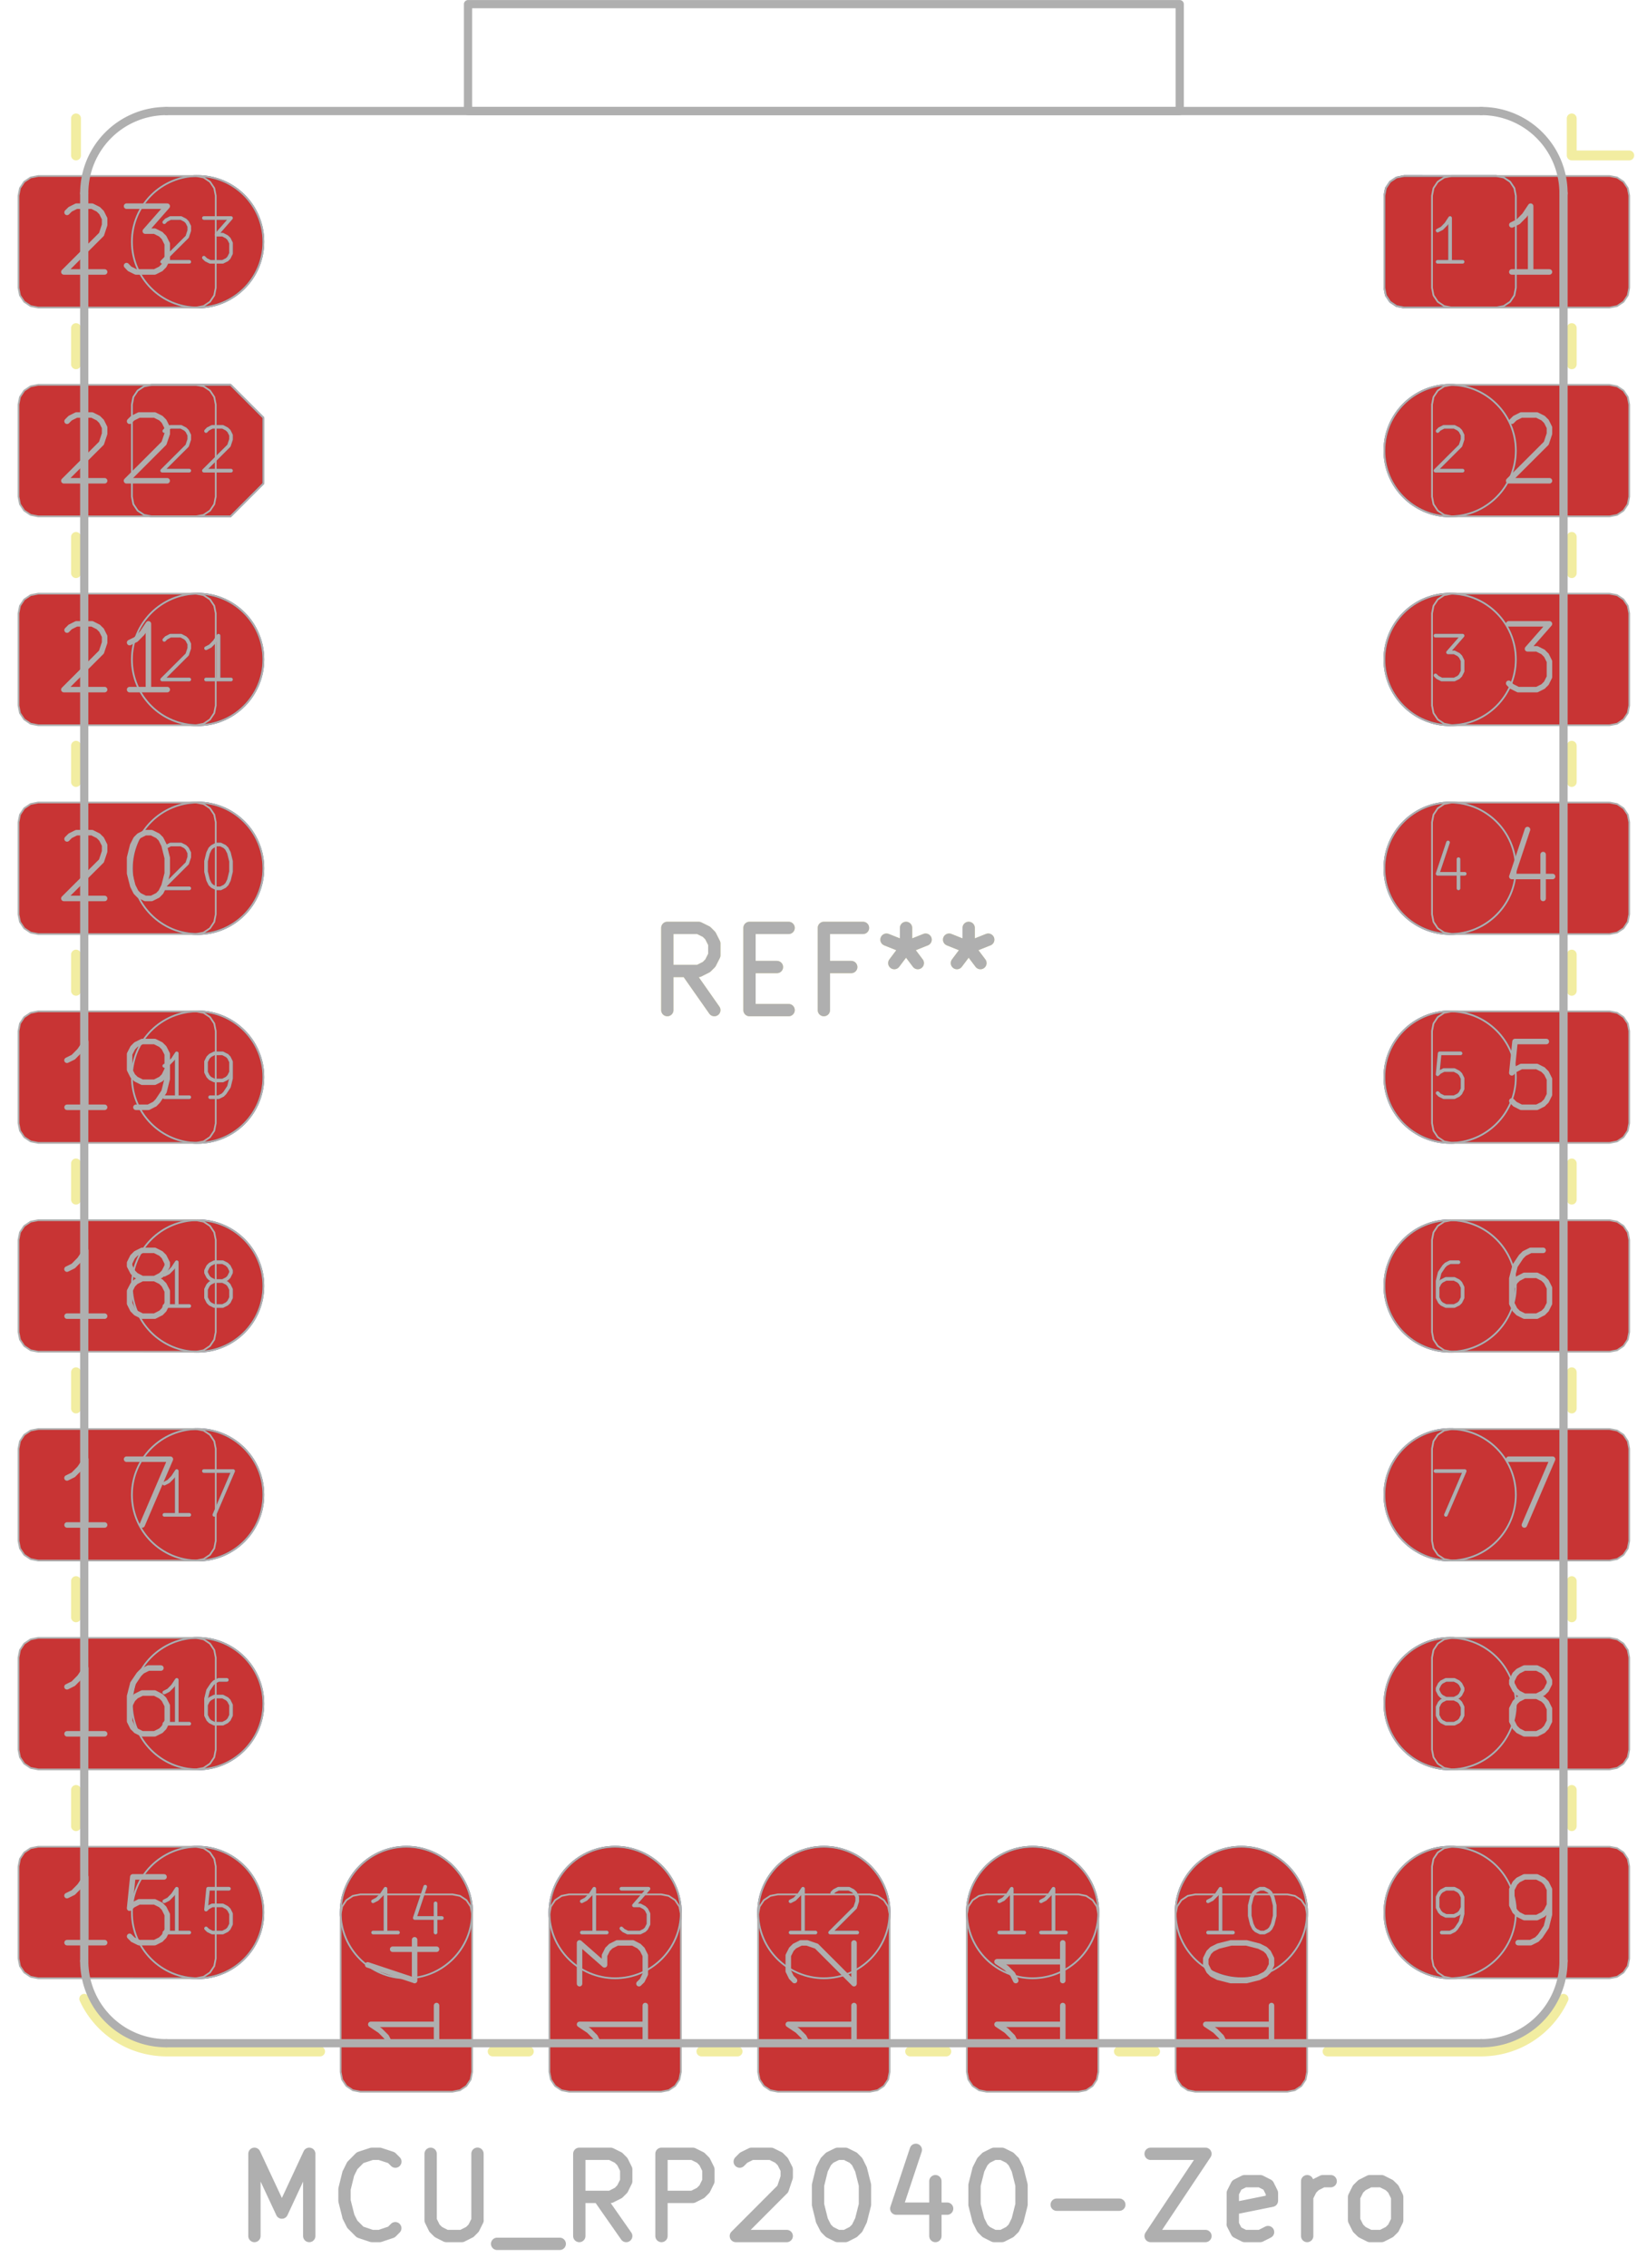 <svg xmlns="http://www.w3.org/2000/svg" width="75.744" height="104.256" viewBox="0 0 20.041 27.584">
    <g class="stroked-text" style="fill:none;stroke:#f2eda1;stroke-width:.15;stroke-opacity:1;stroke-linecap:round;stroke-linejoin:round">
        <path d="m8.692 12.285-.334-.476M8.12 12.285v-1M8.12 11.285h.381M8.501 11.285l.095.047M8.596 11.332l.048.048M8.644 11.38l.048.095M8.692 11.475v.143M8.692 11.618l-.048.095M8.644 11.713l-.048.048M8.596 11.761l-.095.048M8.501 11.809h-.38M9.12 11.761h.334M9.596 12.285H9.12M9.12 12.285v-1M9.12 11.285h.476M10.358 11.761h-.333M10.025 12.285v-1M10.025 11.285h.476M11.025 11.285v.238M10.787 11.428l.238.095M11.025 11.523l.238-.095M10.882 11.713l.143-.19M11.025 11.523l.143.19M11.787 11.285v.238M11.549 11.428l.238.095M11.787 11.523l.238-.095M11.644 11.713l.143-.19M11.787 11.523l.143.19"/>
    </g>
    <g style="fill:none;stroke:#f2eda1;stroke-width:.12;stroke-opacity:1;stroke-linecap:round;stroke-linejoin:round">
        <path d="M.925 1.89v-.45M.925 4.43v-.44M.925 6.97v-.44M.925 9.51v-.44M.925 12.05v-.44M.925 14.59v-.44M.925 16.69v.44M.925 19.67v-.44M.925 22.21v-.44M2.025 24.95h1.87M5.995 24.95h.44M8.535 24.95h.44M11.515 24.95h-.44M14.055 24.95h-.44M16.154 24.95h1.87M19.125 1.89v-.45M19.125 1.89h.7M19.125 4.43v-.44M19.125 6.97v-.44M19.125 9.51v-.44M19.125 12.05v-.44M19.125 14.59v-.44M19.125 16.69v.44M19.125 19.67v-.44M19.125 22.21v-.44M1.025 24.31a1.1 1.1 0 0 0 1 .64M18.025 24.95a1.1 1.1 0 0 0 1-.64"/>
        <path stroke="none" d="m19.825 3.5-.018.092-.052.078-.078.052-.092.018h-1.92l-.092-.018-.078-.052-.052-.078-.018-.092V2.38l.018-.092.052-.078.078-.052.092-.018h1.92l.092.018.078.052.052.078.018.092ZM17.425 4.92l.018-.092.052-.078.078-.052.092-.018h1.92l.092.018.078.052.052.078.018.092v1.12l-.018.092-.052.078-.078.052-.092.018h-1.92l-.092-.018-.078-.052-.052-.078-.018-.092ZM17.425 7.46l.018-.092.052-.078.078-.052.092-.018h1.92l.092.018.078.052.052.078.018.092v1.12l-.018.092-.052.078-.078.052-.092.018h-1.92l-.092-.018-.078-.052-.052-.078-.018-.092ZM17.425 10l.018-.092.052-.078.078-.052.092-.018h1.92l.092.018.078.052.052.078.018.092v1.12l-.018.092-.052.078-.078.052-.092.018h-1.92l-.092-.018-.078-.052-.052-.078-.018-.092ZM17.425 12.54l.018-.092.052-.078.078-.052.092-.018h1.92l.092.018.078.052.052.078.018.092v1.12l-.018.092-.052.078-.078.052-.092.018h-1.92l-.092-.018-.078-.052-.052-.078-.018-.092ZM17.425 15.08l.018-.092.052-.078.078-.052.092-.018h1.92l.092.018.078.052.052.078.018.092v1.12l-.018.092-.052.078-.078.052-.092.018h-1.92l-.092-.018-.078-.052-.052-.078-.018-.092ZM17.425 17.62l.018-.092.052-.078.078-.052.092-.018h1.92l.092.018.078.052.052.078.018.092v1.12l-.018.092-.052.078-.078.052-.092.018h-1.92l-.092-.018-.078-.052-.052-.078-.018-.092ZM17.425 20.16l.018-.092.052-.078.078-.052.092-.018h1.92l.092.018.078.052.052.078.018.092v1.12l-.018.092-.052.078-.078.052-.092.018h-1.92l-.092-.018-.078-.052-.052-.078-.018-.092ZM17.425 22.7l.018-.092.052-.078.078-.052.092-.018h1.92l.092.018.078.052.052.078.018.092v1.12l-.018.092-.052.078-.078.052-.092.018h-1.92l-.092-.018-.078-.052-.052-.078-.018-.092ZM14.545 25.44l-.092-.018-.078-.052-.052-.078-.018-.092v-1.92l.018-.092.052-.078.078-.052.092-.018h1.12l.092.018.078.052.052.078.018.092v1.92l-.018.092-.052.078-.078.052-.092.018ZM12.005 25.44l-.092-.018-.078-.052-.052-.078-.018-.092v-1.92l.018-.092.052-.078.078-.052.092-.018h1.12l.092.018.078.052.052.078.018.092v1.92l-.018.092-.052.078-.078.052-.092.018ZM9.465 25.44l-.092-.018-.078-.052-.052-.078-.018-.092v-1.92l.018-.092.052-.078.078-.052.092-.018h1.12l.092.018.078.052.052.078.018.092v1.92l-.018.092-.052.078-.078.052-.092.018ZM6.925 25.44l-.092-.018-.078-.052-.052-.078-.018-.092v-1.92l.018-.092.052-.078.078-.052.092-.018h1.12l.092.018.078.052.052.078.018.092v1.92l-.018.092-.052.078-.078.052-.092.018ZM4.385 25.44l-.092-.018-.078-.052-.052-.078-.018-.092v-1.92l.018-.092.052-.078.078-.052.092-.018h1.12l.092.018.078.052.052.078.018.092v1.92l-.018.092-.052.078-.078.052-.092.018ZM.225 22.7l.018-.092.052-.078.078-.052.092-.018h1.92l.092.018.078.052.052.078.018.092v1.12l-.018.092-.052.078-.078.052-.092.018H.465l-.092-.018-.078-.052-.052-.078-.018-.092ZM.225 20.16l.018-.092.052-.078.078-.052.092-.018h1.92l.092.018.078.052.052.078.018.092v1.12l-.018.092-.052.078-.078.052-.092.018H.465l-.092-.018-.078-.052-.052-.078-.018-.092ZM.225 17.62l.018-.092.052-.078.078-.052.092-.018h1.92l.092.018.078.052.052.078.018.092v1.12l-.018.092-.052.078-.078.052-.092.018H.465l-.092-.018-.078-.052-.052-.078-.018-.092ZM.225 15.08l.018-.092.052-.078.078-.052.092-.018h1.92l.092.018.078.052.052.078.018.092v1.12l-.018.092-.052.078-.078.052-.092.018H.465l-.092-.018-.078-.052-.052-.078-.018-.092ZM.225 12.54l.018-.092.052-.078.078-.052.092-.018h1.92l.092.018.078.052.052.078.018.092v1.12l-.018.092-.052.078-.078.052-.092.018H.465l-.092-.018-.078-.052-.052-.078-.018-.092ZM.225 10l.018-.092.052-.078.078-.052.092-.018h1.92l.092.018.078.052.052.078.018.092v1.12l-.018.092-.052.078-.078.052-.092.018H.465l-.092-.018-.078-.052-.052-.078-.018-.092ZM.225 7.46l.018-.092.052-.078.078-.052.092-.018h1.92l.092.018.078.052.052.078.018.092v1.12l-.018.092-.052.078-.078.052-.092.018H.465l-.092-.018-.078-.052-.052-.078-.018-.092ZM.225 4.92l.018-.092.052-.078.078-.052.092-.018h1.92l.092.018.078.052.052.078.018.092v1.12l-.018.092-.052.078-.078.052-.092.018H.465l-.092-.018-.078-.052-.052-.078-.018-.092ZM.225 2.38l.018-.092.052-.078.078-.052.092-.018h1.92l.092.018.078.052.052.078.018.092V3.5l-.018.092-.052.078-.078.052-.092.018H.465l-.092-.018-.078-.052-.052-.078L.225 3.5Z" style="fill:#b4a09a;fill-opacity:.9;stroke:none;fill-rule:evenodd"/>
        <path stroke="none" d="m18.205 2.14.092.018.078.052.052.078.018.092V3.5l-.018.092-.052.078-.078.052-.092.018h-1.12l-.092-.018-.078-.052-.052-.078-.018-.092V2.38l.018-.092.052-.078.078-.052.092-.018Z" style="fill:#4d7fc4;fill-opacity:1;stroke:none;fill-rule:evenodd"/>
    </g>
    <circle cx="17.645" cy="5.48" r=".8" style="fill:#4d7fc4;fill-opacity:1;stroke:none"/>
    <circle cx="17.645" cy="8.02" r=".8" style="fill:#4d7fc4;fill-opacity:1;stroke:none"/>
    <circle cx="17.645" cy="10.56" r=".8" style="fill:#4d7fc4;fill-opacity:1;stroke:none"/>
    <circle cx="17.645" cy="13.1" r=".8" style="fill:#4d7fc4;fill-opacity:1;stroke:none"/>
    <circle cx="17.645" cy="15.64" r=".8" style="fill:#4d7fc4;fill-opacity:1;stroke:none"/>
    <circle cx="17.645" cy="18.18" r=".8" style="fill:#4d7fc4;fill-opacity:1;stroke:none"/>
    <circle cx="17.645" cy="20.72" r=".8" style="fill:#4d7fc4;fill-opacity:1;stroke:none"/>
    <circle cx="17.645" cy="23.26" r=".8" style="fill:#4d7fc4;fill-opacity:1;stroke:none"/>
    <circle cx="15.105" cy="23.26" r=".8" style="fill:#4d7fc4;fill-opacity:1;stroke:none"/>
    <circle cx="12.565" cy="23.26" r=".8" style="fill:#4d7fc4;fill-opacity:1;stroke:none"/>
    <circle cx="10.025" cy="23.26" r=".8" style="fill:#4d7fc4;fill-opacity:1;stroke:none"/>
    <circle cx="7.485" cy="23.26" r=".8" style="fill:#4d7fc4;fill-opacity:1;stroke:none"/>
    <circle cx="4.945" cy="23.26" r=".8" style="fill:#4d7fc4;fill-opacity:1;stroke:none"/>
    <circle cx="2.405" cy="23.26" r=".8" style="fill:#4d7fc4;fill-opacity:1;stroke:none"/>
    <circle cx="2.405" cy="20.72" r=".8" style="fill:#4d7fc4;fill-opacity:1;stroke:none"/>
    <circle cx="2.405" cy="18.18" r=".8" style="fill:#4d7fc4;fill-opacity:1;stroke:none"/>
    <circle cx="2.405" cy="15.64" r=".8" style="fill:#4d7fc4;fill-opacity:1;stroke:none"/>
    <circle cx="2.405" cy="13.1" r=".8" style="fill:#4d7fc4;fill-opacity:1;stroke:none"/>
    <circle cx="2.405" cy="10.56" r=".8" style="fill:#4d7fc4;fill-opacity:1;stroke:none"/>
    <g style="fill:#4d7fc4;fill-opacity:1;stroke:none">
        <circle cx="2.405" cy="8.02" r=".8"/>
        <path d="m2.805 4.68.4.4v.8l-.4.4h-.96l-.092-.018-.078-.052-.052-.078-.018-.092V4.92l.018-.092.052-.078.078-.052.092-.018Z" style="fill:#4d7fc4;fill-opacity:1;stroke:none;fill-rule:evenodd"/>
    </g>
    <g style="fill:#4d7fc4;fill-opacity:1;stroke:none">
        <circle cx="2.405" cy="2.94" r=".8"/>
        <path d="m18.205 2.14.092.018.078.052.052.078.018.092V3.5l-.018.092-.052.078-.078.052-.092.018h-1.12l-.092-.018-.078-.052-.052-.078-.018-.092V2.38l.018-.092.052-.078.078-.052.092-.018Z" style="fill:#c83434;fill-opacity:1;stroke:none;fill-rule:evenodd"/>
        <path d="m19.825 3.5-.018.092-.052.078-.078.052-.092.018h-1.92l-.092-.018-.078-.052-.052-.078-.018-.092V2.38l.018-.092.052-.078.078-.052.092-.018h1.92l.092.018.078.052.052.078.018.092Z" style="fill:#c83434;fill-opacity:1;stroke:none;fill-rule:evenodd"/>
    </g>
    <g style="fill:#c83434;fill-opacity:1;stroke:none">
        <circle cx="17.645" cy="5.48" r=".8"/>
        <path d="m17.425 4.92.018-.092.052-.078.078-.052.092-.018h1.92l.092.018.078.052.052.078.018.092v1.12l-.018.092-.052.078-.078.052-.092.018h-1.92l-.092-.018-.078-.052-.052-.078-.018-.092Z" style="fill:#c83434;fill-opacity:1;stroke:none;fill-rule:evenodd"/>
    </g>
    <g style="fill:#c83434;fill-opacity:1;stroke:none">
        <circle cx="17.645" cy="8.02" r=".8"/>
        <path d="m17.425 7.46.018-.092.052-.078.078-.052.092-.018h1.92l.092.018.078.052.052.078.018.092v1.12l-.018.092-.052.078-.078.052-.092.018h-1.92l-.092-.018-.078-.052-.052-.078-.018-.092Z" style="fill:#c83434;fill-opacity:1;stroke:none;fill-rule:evenodd"/>
    </g>
    <g style="fill:#c83434;fill-opacity:1;stroke:none">
        <circle cx="17.645" cy="10.56" r=".8"/>
        <path d="m17.425 10 .018-.092.052-.078.078-.052.092-.018h1.92l.092.018.078.052.052.078.018.092v1.12l-.018.092-.052.078-.078.052-.092.018h-1.92l-.092-.018-.078-.052-.052-.078-.018-.092Z" style="fill:#c83434;fill-opacity:1;stroke:none;fill-rule:evenodd"/>
    </g>
    <g style="fill:#c83434;fill-opacity:1;stroke:none">
        <circle cx="17.645" cy="13.1" r=".8"/>
        <path d="m17.425 12.54.018-.092.052-.078.078-.052.092-.018h1.92l.092.018.078.052.052.078.018.092v1.12l-.018.092-.052.078-.078.052-.092.018h-1.92l-.092-.018-.078-.052-.052-.078-.018-.092Z" style="fill:#c83434;fill-opacity:1;stroke:none;fill-rule:evenodd"/>
    </g>
    <g style="fill:#c83434;fill-opacity:1;stroke:none">
        <circle cx="17.645" cy="15.64" r=".8"/>
        <path d="m17.425 15.08.018-.092.052-.078.078-.052.092-.018h1.92l.092.018.078.052.052.078.018.092v1.12l-.018.092-.052.078-.078.052-.092.018h-1.92l-.092-.018-.078-.052-.052-.078-.018-.092Z" style="fill:#c83434;fill-opacity:1;stroke:none;fill-rule:evenodd"/>
    </g>
    <g style="fill:#c83434;fill-opacity:1;stroke:none">
        <circle cx="17.645" cy="18.18" r=".8"/>
        <path d="m17.425 17.62.018-.092.052-.078.078-.052.092-.018h1.92l.092.018.078.052.052.078.018.092v1.12l-.018.092-.052.078-.078.052-.092.018h-1.92l-.092-.018-.078-.052-.052-.078-.018-.092Z" style="fill:#c83434;fill-opacity:1;stroke:none;fill-rule:evenodd"/>
    </g>
    <g style="fill:#c83434;fill-opacity:1;stroke:none">
        <circle cx="17.645" cy="20.72" r=".8"/>
        <path d="m17.425 20.16.018-.092.052-.078.078-.052.092-.018h1.92l.092.018.078.052.052.078.018.092v1.12l-.018.092-.052.078-.078.052-.092.018h-1.92l-.092-.018-.078-.052-.052-.078-.018-.092Z" style="fill:#c83434;fill-opacity:1;stroke:none;fill-rule:evenodd"/>
    </g>
    <g style="fill:#c83434;fill-opacity:1;stroke:none">
        <circle cx="17.645" cy="23.26" r=".8"/>
        <path d="m17.425 22.7.018-.092.052-.078.078-.052.092-.018h1.92l.092.018.078.052.052.078.018.092v1.12l-.018.092-.052.078-.078.052-.092.018h-1.92l-.092-.018-.078-.052-.052-.078-.018-.092Z" style="fill:#c83434;fill-opacity:1;stroke:none;fill-rule:evenodd"/>
    </g>
    <g style="fill:#c83434;fill-opacity:1;stroke:none">
        <circle cx="15.105" cy="23.26" r=".8"/>
        <path d="m14.545 25.44-.092-.018-.078-.052-.052-.078-.018-.092v-1.92l.018-.092.052-.078.078-.052.092-.018h1.12l.092.018.078.052.052.078.018.092v1.92l-.018.092-.052.078-.078.052-.092.018Z" style="fill:#c83434;fill-opacity:1;stroke:none;fill-rule:evenodd"/>
    </g>
    <g style="fill:#c83434;fill-opacity:1;stroke:none">
        <circle cx="12.565" cy="23.26" r=".8"/>
        <path d="m12.005 25.44-.092-.018-.078-.052-.052-.078-.018-.092v-1.92l.018-.092.052-.078.078-.052.092-.018h1.12l.092.018.078.052.052.078.018.092v1.92l-.018.092-.052.078-.078.052-.092.018Z" style="fill:#c83434;fill-opacity:1;stroke:none;fill-rule:evenodd"/>
    </g>
    <g style="fill:#c83434;fill-opacity:1;stroke:none">
        <circle cx="10.025" cy="23.26" r=".8"/>
        <path d="m9.465 25.44-.092-.018-.078-.052-.052-.078-.018-.092v-1.92l.018-.092.052-.078.078-.052.092-.018h1.12l.092.018.078.052.052.078.018.092v1.92l-.018.092-.052.078-.078.052-.092.018Z" style="fill:#c83434;fill-opacity:1;stroke:none;fill-rule:evenodd"/>
    </g>
    <g style="fill:#c83434;fill-opacity:1;stroke:none">
        <circle cx="7.485" cy="23.26" r=".8"/>
        <path d="m6.925 25.44-.092-.018-.078-.052-.052-.078-.018-.092v-1.92l.018-.092.052-.078.078-.052.092-.018h1.12l.092.018.078.052.052.078.018.092v1.92l-.018.092-.052.078-.078.052-.092.018Z" style="fill:#c83434;fill-opacity:1;stroke:none;fill-rule:evenodd"/>
    </g>
    <g style="fill:#c83434;fill-opacity:1;stroke:none">
        <circle cx="4.945" cy="23.26" r=".8"/>
        <path d="m4.385 25.44-.092-.018-.078-.052-.052-.078-.018-.092v-1.92l.018-.092.052-.078.078-.052.092-.018h1.12l.092.018.078.052.052.078.018.092v1.92l-.018.092-.052.078-.078.052-.092.018ZM.225 22.7l.018-.092.052-.078.078-.052.092-.018h1.92l.092.018.078.052.052.078.018.092v1.12l-.018.092-.052.078-.078.052-.092.018H.465l-.092-.018-.078-.052-.052-.078-.018-.092Z" style="fill:#c83434;fill-opacity:1;stroke:none;fill-rule:evenodd"/>
    </g>
    <g style="fill:#c83434;fill-opacity:1;stroke:none">
        <circle cx="2.405" cy="23.26" r=".8"/>
        <path d="m.225 20.16.018-.092.052-.078.078-.052.092-.018h1.92l.092.018.078.052.052.078.018.092v1.12l-.018.092-.052.078-.078.052-.092.018H.465l-.092-.018-.078-.052-.052-.078-.018-.092Z" style="fill:#c83434;fill-opacity:1;stroke:none;fill-rule:evenodd"/>
    </g>
    <g style="fill:#c83434;fill-opacity:1;stroke:none">
        <circle cx="2.405" cy="20.72" r=".8"/>
        <path d="m.225 17.62.018-.092.052-.078.078-.052.092-.018h1.92l.092.018.078.052.052.078.018.092v1.12l-.018.092-.052.078-.078.052-.092.018H.465l-.092-.018-.078-.052-.052-.078-.018-.092Z" style="fill:#c83434;fill-opacity:1;stroke:none;fill-rule:evenodd"/>
    </g>
    <g style="fill:#c83434;fill-opacity:1;stroke:none">
        <circle cx="2.405" cy="18.18" r=".8"/>
        <path d="m.225 15.08.018-.092.052-.078.078-.052.092-.018h1.92l.092.018.078.052.052.078.018.092v1.12l-.018.092-.052.078-.078.052-.092.018H.465l-.092-.018-.078-.052-.052-.078-.018-.092Z" style="fill:#c83434;fill-opacity:1;stroke:none;fill-rule:evenodd"/>
    </g>
    <g style="fill:#c83434;fill-opacity:1;stroke:none">
        <circle cx="2.405" cy="15.64" r=".8"/>
        <path d="m.225 12.54.018-.092.052-.078.078-.052.092-.018h1.92l.092.018.078.052.052.078.018.092v1.12l-.018.092-.052.078-.078.052-.092.018H.465l-.092-.018-.078-.052-.052-.078-.018-.092Z" style="fill:#c83434;fill-opacity:1;stroke:none;fill-rule:evenodd"/>
    </g>
    <g style="fill:#c83434;fill-opacity:1;stroke:none">
        <circle cx="2.405" cy="13.1" r=".8"/>
        <path d="m.225 10 .018-.092.052-.078.078-.052.092-.018h1.92l.092.018.078.052.052.078.018.092v1.12l-.018.092-.052.078-.078.052-.092.018H.465l-.092-.018-.078-.052-.052-.078-.018-.092Z" style="fill:#c83434;fill-opacity:1;stroke:none;fill-rule:evenodd"/>
    </g>
    <g style="fill:#c83434;fill-opacity:1;stroke:none">
        <circle cx="2.405" cy="10.56" r=".8"/>
        <path d="m.225 7.46.018-.092.052-.078.078-.052.092-.018h1.92l.092.018.078.052.052.078.018.092v1.12l-.018.092-.052.078-.078.052-.092.018H.465l-.092-.018-.078-.052-.052-.078-.018-.092Z" style="fill:#c83434;fill-opacity:1;stroke:none;fill-rule:evenodd"/>
    </g>
    <g style="fill:#c83434;fill-opacity:1;stroke:none">
        <circle cx="2.405" cy="8.02" r=".8"/>
        <path d="m.225 4.92.018-.092.052-.078.078-.052.092-.018h1.92l.092.018.078.052.052.078.018.092v1.12l-.018.092-.052.078-.078.052-.092.018H.465l-.092-.018-.078-.052-.052-.078-.018-.092Z" style="fill:#c83434;fill-opacity:1;stroke:none;fill-rule:evenodd"/>
        <path d="m2.805 4.68.4.4v.8l-.4.4h-.96l-.092-.018-.078-.052-.052-.078-.018-.092V4.92l.018-.092.052-.078.078-.052.092-.018ZM.225 2.38l.018-.092.052-.078.078-.052.092-.018h1.92l.092.018.078.052.052.078.018.092V3.5l-.018.092-.052.078-.078.052-.092.018H.465l-.092-.018-.078-.052-.052-.078L.225 3.5Z" style="fill:#c83434;fill-opacity:1;stroke:none;fill-rule:evenodd"/>
    </g>
    <circle cx="2.405" cy="2.94" r=".8" style="fill:#c83434;fill-opacity:1;stroke:none"/>
    <g style="fill:none;stroke:#585d84;stroke-width:.044;stroke-opacity:1;stroke-linecap:round;stroke-linejoin:round">
        <g class="stroked-text">
            <path d="M17.797 3.184h-.304M17.645 3.184v-.533M17.645 2.651l-.05.076M17.594 2.727l-.05.051M17.543 2.778l-.05.026"/>
        </g>
        <path d="m18.205 2.14.092.018.078.052.052.078.018.092V3.5l-.018.092-.052.078-.078.052-.092.018h-1.12l-.092-.018-.078-.052-.052-.078-.018-.092V2.38l.018-.092.052-.078.078-.052.092-.018Z" style="stroke:#585d84;stroke-width:.021;stroke-opacity:1;stroke-linecap:round;stroke-linejoin:round;fill:none"/>
    </g>
    <g class="stroked-text" style="fill:none;stroke:#585d84;stroke-width:.044;stroke-opacity:1;stroke-linecap:round;stroke-linejoin:round">
        <path d="m17.493 5.242.025-.026M17.518 5.217l.05-.026M17.569 5.191h.127M17.696 5.191l.05.026M17.747 5.217l.025.025M17.772 5.242l.025.05M17.797 5.293v.05M17.797 5.344l-.025.076M17.772 5.42l-.305.304M17.467 5.724h.33"/>
    </g>
    <circle cx="17.645" cy="5.48" r=".8" style="fill:none;stroke:#585d84;stroke-width:.021;stroke-opacity:1;stroke-linecap:round;stroke-linejoin:round"/>
    <g class="stroked-text" style="fill:none;stroke:#585d84;stroke-width:.044;stroke-opacity:1;stroke-linecap:round;stroke-linejoin:round">
        <path d="M17.467 7.731h.33M17.797 7.731l-.177.203M17.62 7.934h.076M17.696 7.934l.05.026M17.747 7.96l.025.025M17.772 7.985l.025.05M17.797 8.036v.127M17.797 8.163l-.025.05M17.772 8.214l-.025.025M17.747 8.239l-.051.025M17.696 8.264h-.153M17.543 8.264l-.05-.025M17.493 8.239l-.026-.025"/>
    </g>
    <circle cx="17.645" cy="8.02" r=".8" style="fill:none;stroke:#585d84;stroke-width:.021;stroke-opacity:1;stroke-linecap:round;stroke-linejoin:round"/>
    <g class="stroked-text" style="fill:none;stroke:#585d84;stroke-width:.044;stroke-opacity:1;stroke-linecap:round;stroke-linejoin:round">
        <path d="M17.747 10.449v.355M17.62 10.246l-.127.38M17.493 10.627h.33"/>
    </g>
    <circle cx="17.645" cy="10.56" r=".8" style="fill:none;stroke:#585d84;stroke-width:.021;stroke-opacity:1;stroke-linecap:round;stroke-linejoin:round"/>
    <g class="stroked-text" style="fill:none;stroke:#585d84;stroke-width:.044;stroke-opacity:1;stroke-linecap:round;stroke-linejoin:round">
        <path d="M17.772 12.811h-.254M17.518 12.811l-.025.254M17.493 13.065l.025-.025M17.518 13.04l.05-.026M17.569 13.014h.127M17.696 13.014l.05.026M17.747 13.04l.025.025M17.772 13.065l.025.05M17.797 13.116v.127M17.797 13.243l-.025.05M17.772 13.294l-.025.025M17.747 13.319l-.051.025M17.696 13.344h-.127M17.569 13.344l-.051-.025M17.518 13.319l-.025-.025"/>
    </g>
    <circle cx="17.645" cy="13.1" r=".8" style="fill:none;stroke:#585d84;stroke-width:.021;stroke-opacity:1;stroke-linecap:round;stroke-linejoin:round"/>
    <g class="stroked-text" style="fill:none;stroke:#585d84;stroke-width:.044;stroke-opacity:1;stroke-linecap:round;stroke-linejoin:round">
        <path d="M17.747 15.351h-.102M17.645 15.351l-.05.025M17.594 15.377l-.025.025M17.569 15.402l-.051.076M17.518 15.478l-.025.102M17.493 15.58v.203M17.493 15.783l.025.05M17.518 15.834l.025.025M17.543 15.859l.051.025M17.594 15.884h.102M17.696 15.884l.05-.025M17.747 15.859l.025-.025M17.772 15.834l.025-.051M17.797 15.783v-.127M17.797 15.656l-.025-.05M17.772 15.605l-.025-.025M17.747 15.58l-.051-.026M17.696 15.554h-.102M17.594 15.554l-.05.026M17.543 15.58l-.025.025M17.518 15.605l-.025.05"/>
    </g>
    <circle cx="17.645" cy="15.64" r=".8" style="fill:none;stroke:#585d84;stroke-width:.021;stroke-opacity:1;stroke-linecap:round;stroke-linejoin:round"/>
    <g class="stroked-text" style="fill:none;stroke:#585d84;stroke-width:.044;stroke-opacity:1;stroke-linecap:round;stroke-linejoin:round">
        <path d="M17.467 17.891h.356M17.823 17.891l-.229.533"/>
    </g>
    <circle cx="17.645" cy="18.18" r=".8" style="fill:none;stroke:#585d84;stroke-width:.021;stroke-opacity:1;stroke-linecap:round;stroke-linejoin:round"/>
    <g class="stroked-text" style="fill:none;stroke:#585d84;stroke-width:.044;stroke-opacity:1;stroke-linecap:round;stroke-linejoin:round">
        <path d="m17.594 20.66-.05-.026M17.543 20.634l-.025-.025M17.518 20.609l-.025-.05M17.493 20.558v-.025M17.493 20.533l.025-.051M17.518 20.482l.025-.026M17.543 20.457l.051-.026M17.594 20.431h.102M17.696 20.431l.05.025M17.747 20.457l.025.025M17.772 20.482l.025.05M17.797 20.533v.025M17.797 20.558l-.025.05M17.772 20.609l-.025.025M17.747 20.634l-.051.026M17.696 20.66h-.102M17.594 20.66l-.05.025M17.543 20.685l-.025.025M17.518 20.71l-.025.051M17.493 20.761v.102M17.493 20.863l.025.05M17.518 20.914l.025.025M17.543 20.939l.051.025M17.594 20.964h.102M17.696 20.964l.05-.025M17.747 20.939l.025-.025M17.772 20.914l.025-.051M17.797 20.863v-.102M17.797 20.761l-.025-.05M17.772 20.71l-.025-.025M17.747 20.685l-.051-.025"/>
    </g>
    <circle cx="17.645" cy="20.72" r=".8" style="fill:none;stroke:#585d84;stroke-width:.021;stroke-opacity:1;stroke-linecap:round;stroke-linejoin:round"/>
    <g class="stroked-text" style="fill:none;stroke:#585d84;stroke-width:.044;stroke-opacity:1;stroke-linecap:round;stroke-linejoin:round">
        <path d="M17.543 23.504h.102M17.645 23.504l.05-.025M17.696 23.479l.025-.025M17.721 23.454l.051-.077M17.772 23.377l.025-.101M17.797 23.276v-.203M17.797 23.073l-.025-.051M17.772 23.022l-.025-.025M17.747 22.997l-.051-.026M17.696 22.971h-.102M17.594 22.971l-.05.026M17.543 22.997l-.025.025M17.518 23.022l-.025.05M17.493 23.073v.127M17.493 23.2l.025.05M17.518 23.25l.025.026M17.543 23.276l.051.025M17.594 23.301h.102M17.696 23.301l.05-.025M17.747 23.276l.025-.026M17.772 23.25l.025-.05"/>
    </g>
    <circle cx="17.645" cy="23.26" r=".8" style="fill:none;stroke:#585d84;stroke-width:.021;stroke-opacity:1;stroke-linecap:round;stroke-linejoin:round"/>
    <g class="stroked-text" style="fill:none;stroke:#585d84;stroke-width:.044;stroke-opacity:1;stroke-linecap:round;stroke-linejoin:round">
        <path d="M15.003 23.504H14.7M14.851 23.504v-.533M14.851 22.971l-.05.076M14.8 23.047l-.05.051M14.75 23.098l-.051.026M15.334 22.971h.05M15.384 22.971l.051.026M15.435 22.997l.026.025M15.46 23.022l.026.05M15.486 23.073l.025.101M15.511 23.174v.127M15.511 23.301l-.025.102M15.486 23.403l-.025.05M15.46 23.454l-.025.025M15.435 23.479l-.05.025M15.384 23.504h-.05M15.334 23.504l-.051-.025M15.283 23.479l-.026-.025M15.257 23.454l-.025-.051M15.232 23.403l-.025-.102M15.207 23.301v-.127M15.207 23.174l.025-.101M15.232 23.073l.025-.051M15.257 23.022l.026-.025M15.283 22.997l.05-.026"/>
    </g>
    <circle cx="15.105" cy="23.26" r=".8" style="fill:none;stroke:#585d84;stroke-width:.021;stroke-opacity:1;stroke-linecap:round;stroke-linejoin:round"/>
    <g class="stroked-text" style="fill:none;stroke:#585d84;stroke-width:.044;stroke-opacity:1;stroke-linecap:round;stroke-linejoin:round">
        <path d="M12.463 23.504h-.304M12.311 23.504v-.533M12.311 22.971l-.05.076M12.26 23.047l-.05.051M12.21 23.098l-.051.026M12.971 23.504h-.304M12.819 23.504v-.533M12.819 22.971l-.05.076M12.768 23.047l-.05.051M12.717 23.098l-.05.026"/>
    </g>
    <circle cx="12.565" cy="23.26" r=".8" style="fill:none;stroke:#585d84;stroke-width:.021;stroke-opacity:1;stroke-linecap:round;stroke-linejoin:round"/>
    <g class="stroked-text" style="fill:none;stroke:#585d84;stroke-width:.044;stroke-opacity:1;stroke-linecap:round;stroke-linejoin:round">
        <path d="M9.923 23.504H9.62M9.771 23.504v-.533M9.771 22.971l-.05.076M9.72 23.047l-.05.051M9.67 23.098l-.051.026M10.127 23.022l.025-.025M10.152 22.997l.05-.026M10.203 22.971h.127M10.33 22.971l.05.026M10.38 22.997l.026.025M10.406 23.022l.025.05M10.431 23.073v.05M10.431 23.124l-.025.076M10.406 23.2l-.305.304M10.101 23.504h.33"/>
    </g>
    <circle cx="10.025" cy="23.26" r=".8" style="fill:none;stroke:#585d84;stroke-width:.021;stroke-opacity:1;stroke-linecap:round;stroke-linejoin:round"/>
    <g class="stroked-text" style="fill:none;stroke:#585d84;stroke-width:.044;stroke-opacity:1;stroke-linecap:round;stroke-linejoin:round">
        <path d="M7.383 23.504H7.08M7.231 23.504v-.533M7.231 22.971l-.05.076M7.18 23.047l-.05.051M7.13 23.098l-.051.026M7.561 22.971h.33M7.891 22.971l-.177.203M7.714 23.174h.076M7.79 23.174l.05.026M7.84 23.2l.026.025M7.866 23.225l.025.05M7.891 23.276v.127M7.891 23.403l-.025.05M7.866 23.454l-.025.025M7.84 23.479l-.05.025M7.79 23.504h-.153M7.637 23.504l-.05-.025M7.587 23.479l-.026-.025"/>
    </g>
    <circle cx="7.485" cy="23.26" r=".8" style="fill:none;stroke:#585d84;stroke-width:.021;stroke-opacity:1;stroke-linecap:round;stroke-linejoin:round"/>
    <g class="stroked-text" style="fill:none;stroke:#585d84;stroke-width:.044;stroke-opacity:1;stroke-linecap:round;stroke-linejoin:round">
        <path d="M4.843 23.504H4.54M4.691 23.504v-.533M4.691 22.971l-.05.076M4.64 23.047l-.05.051M4.59 23.098l-.051.026M5.3 23.149v.355M5.174 22.946l-.127.38M5.047 23.327h.33"/>
    </g>
    <circle cx="4.945" cy="23.26" r=".8" style="fill:none;stroke:#585d84;stroke-width:.021;stroke-opacity:1;stroke-linecap:round;stroke-linejoin:round"/>
    <g class="stroked-text" style="fill:none;stroke:#585d84;stroke-width:.044;stroke-opacity:1;stroke-linecap:round;stroke-linejoin:round">
        <path d="M2.303 23.504H2M2.151 23.504v-.533M2.151 22.971l-.05.076M2.1 23.047l-.05.051M2.05 23.098l-.051.026M2.786 22.971h-.254M2.532 22.971l-.025.254M2.507 23.225l.025-.025M2.532 23.2l.05-.026M2.583 23.174h.127M2.71 23.174l.05.026M2.76 23.2l.026.025M2.786 23.225l.025.05M2.811 23.276v.127M2.811 23.403l-.025.05M2.786 23.454l-.025.025M2.76 23.479l-.05.025M2.71 23.504h-.127M2.583 23.504l-.051-.025M2.532 23.479l-.025-.025"/>
    </g>
    <circle cx="2.405" cy="23.26" r=".8" style="fill:none;stroke:#585d84;stroke-width:.021;stroke-opacity:1;stroke-linecap:round;stroke-linejoin:round"/>
    <g class="stroked-text" style="fill:none;stroke:#585d84;stroke-width:.044;stroke-opacity:1;stroke-linecap:round;stroke-linejoin:round">
        <path d="M2.303 20.964H2M2.151 20.964v-.533M2.151 20.431l-.05.076M2.1 20.507l-.05.051M2.05 20.558l-.051.026M2.76 20.431H2.66M2.659 20.431l-.05.025M2.608 20.457l-.025.025M2.583 20.482l-.051.076M2.532 20.558l-.025.102M2.507 20.66v.203M2.507 20.863l.025.05M2.532 20.914l.025.025M2.557 20.939l.051.025M2.608 20.964h.102M2.71 20.964l.05-.025M2.76 20.939l.026-.025M2.786 20.914l.025-.051M2.811 20.863v-.127M2.811 20.736l-.025-.05M2.786 20.685l-.025-.025M2.76 20.66l-.05-.026M2.71 20.634h-.102M2.608 20.634l-.05.026M2.557 20.66l-.025.025M2.532 20.685l-.025.05"/>
    </g>
    <circle cx="2.405" cy="20.72" r=".8" style="fill:none;stroke:#585d84;stroke-width:.021;stroke-opacity:1;stroke-linecap:round;stroke-linejoin:round"/>
    <g class="stroked-text" style="fill:none;stroke:#585d84;stroke-width:.044;stroke-opacity:1;stroke-linecap:round;stroke-linejoin:round">
        <path d="M2.303 18.424H2M2.151 18.424v-.533M2.151 17.891l-.05.076M2.1 17.967l-.05.051M2.05 18.018l-.051.026M2.481 17.891h.356M2.837 17.891l-.229.533"/>
    </g>
    <circle cx="2.405" cy="18.18" r=".8" style="fill:none;stroke:#585d84;stroke-width:.021;stroke-opacity:1;stroke-linecap:round;stroke-linejoin:round"/>
    <g class="stroked-text" style="fill:none;stroke:#585d84;stroke-width:.044;stroke-opacity:1;stroke-linecap:round;stroke-linejoin:round">
        <path d="M2.303 15.884H2M2.151 15.884v-.533M2.151 15.351l-.05.076M2.1 15.427l-.05.051M2.05 15.478l-.051.026M2.608 15.58l-.05-.026M2.557 15.554l-.025-.025M2.532 15.529l-.025-.05M2.507 15.478v-.025M2.507 15.453l.025-.051M2.532 15.402l.025-.025M2.557 15.377l.051-.026M2.608 15.351h.102M2.71 15.351l.05.025M2.76 15.377l.026.025M2.786 15.402l.025.05M2.811 15.453v.025M2.811 15.478l-.025.05M2.786 15.529l-.025.025M2.76 15.554l-.05.026M2.71 15.58h-.102M2.608 15.58l-.05.025M2.557 15.605l-.025.025M2.532 15.63l-.025.051M2.507 15.681v.102M2.507 15.783l.025.05M2.532 15.834l.025.025M2.557 15.859l.051.025M2.608 15.884h.102M2.71 15.884l.05-.025M2.76 15.859l.026-.025M2.786 15.834l.025-.051M2.811 15.783v-.102M2.811 15.681l-.025-.05M2.786 15.63l-.025-.025M2.76 15.605l-.05-.025"/>
    </g>
    <circle cx="2.405" cy="15.64" r=".8" style="fill:none;stroke:#585d84;stroke-width:.021;stroke-opacity:1;stroke-linecap:round;stroke-linejoin:round"/>
    <g class="stroked-text" style="fill:none;stroke:#585d84;stroke-width:.044;stroke-opacity:1;stroke-linecap:round;stroke-linejoin:round">
        <path d="M2.303 13.344H2M2.151 13.344v-.533M2.151 12.811l-.05.076M2.1 12.887l-.05.051M2.05 12.938l-.051.025M2.557 13.344h.102M2.659 13.344l.05-.025M2.71 13.319l.025-.025M2.735 13.294l.051-.077M2.786 13.217l.025-.101M2.811 13.116v-.203M2.811 12.913l-.025-.051M2.786 12.862l-.025-.026M2.76 12.837l-.05-.026M2.71 12.811h-.102M2.608 12.811l-.05.025M2.557 12.837l-.025.025M2.532 12.862l-.025.05M2.507 12.913v.127M2.507 13.04l.025.05M2.532 13.09l.025.026M2.557 13.116l.051.025M2.608 13.141h.102M2.71 13.141l.05-.025M2.76 13.116l.026-.026M2.786 13.09l.025-.05"/>
    </g>
    <circle cx="2.405" cy="13.1" r=".8" style="fill:none;stroke:#585d84;stroke-width:.021;stroke-opacity:1;stroke-linecap:round;stroke-linejoin:round"/>
    <g class="stroked-text" style="fill:none;stroke:#585d84;stroke-width:.044;stroke-opacity:1;stroke-linecap:round;stroke-linejoin:round">
        <path d="m1.999 10.322.025-.025M2.024 10.297l.05-.026M2.075 10.271h.127M2.202 10.271l.05.025M2.253 10.297l.025.025M2.278 10.322l.025.05M2.303 10.373v.05M2.303 10.424l-.025.076M2.278 10.5l-.305.304M1.973 10.804h.33M2.634 10.271h.05M2.684 10.271l.051.025M2.735 10.297l.026.025M2.76 10.322l.026.05M2.786 10.373l.025.101M2.811 10.474v.127M2.811 10.601l-.025.102M2.786 10.703l-.025.05M2.76 10.754l-.025.025M2.735 10.779l-.05.025M2.684 10.804h-.05M2.634 10.804l-.051-.025M2.583 10.779l-.026-.025M2.557 10.754l-.025-.051M2.532 10.703l-.025-.102M2.507 10.601v-.127M2.507 10.474l.025-.101M2.532 10.373l.025-.051M2.557 10.322l.026-.025M2.583 10.297l.05-.026"/>
    </g>
    <circle cx="2.405" cy="10.56" r=".8" style="fill:none;stroke:#585d84;stroke-width:.021;stroke-opacity:1;stroke-linecap:round;stroke-linejoin:round"/>
    <g class="stroked-text" style="fill:none;stroke:#585d84;stroke-width:.044;stroke-opacity:1;stroke-linecap:round;stroke-linejoin:round">
        <path d="m1.999 7.782.025-.026M2.024 7.757l.05-.026M2.075 7.731h.127M2.202 7.731l.05.026M2.253 7.757l.025.025M2.278 7.782l.025.05M2.303 7.833v.05M2.303 7.884l-.025.076M2.278 7.96l-.305.304M1.973 8.264h.33M2.811 8.264h-.304M2.659 8.264v-.533M2.659 7.731l-.05.076M2.608 7.807l-.05.051M2.557 7.858l-.05.026"/>
    </g>
    <circle cx="2.405" cy="8.02" r=".8" style="fill:none;stroke:#585d84;stroke-width:.021;stroke-opacity:1;stroke-linecap:round;stroke-linejoin:round"/>
    <g style="fill:none;stroke:#585d84;stroke-width:.044;stroke-opacity:1;stroke-linecap:round;stroke-linejoin:round">
        <g class="stroked-text">
            <path d="m1.999 5.242.025-.026M2.024 5.217l.05-.026M2.075 5.191h.127M2.202 5.191l.05.026M2.253 5.217l.025.025M2.278 5.242l.025.05M2.303 5.293v.05M2.303 5.344l-.025.076M2.278 5.42l-.305.304M1.973 5.724h.33M2.507 5.242l.025-.026M2.532 5.217l.05-.026M2.583 5.191h.127M2.71 5.191l.05.026M2.76 5.217l.026.025M2.786 5.242l.025.05M2.811 5.293v.05M2.811 5.344l-.025.076M2.786 5.42l-.305.304M2.481 5.724h.33"/>
        </g>
        <path d="m2.805 4.68.4.4v.8l-.4.4h-.96l-.092-.018-.078-.052-.052-.078-.018-.092V4.92l.018-.092.052-.078.078-.052.092-.018Z" style="stroke:#585d84;stroke-width:.021;stroke-opacity:1;stroke-linecap:round;stroke-linejoin:round;fill:none"/>
    </g>
    <g class="stroked-text" style="fill:none;stroke:#585d84;stroke-width:.044;stroke-opacity:1;stroke-linecap:round;stroke-linejoin:round">
        <path d="m1.999 2.702.025-.026M2.024 2.677l.05-.026M2.075 2.651h.127M2.202 2.651l.05.026M2.253 2.677l.025.025M2.278 2.702l.025.05M2.303 2.753v.05M2.303 2.804l-.025.076M2.278 2.88l-.305.304M1.973 3.184h.33M2.481 2.651h.33M2.811 2.651l-.177.203M2.634 2.854h.076M2.71 2.854l.05.026M2.76 2.88l.026.025M2.786 2.905l.025.05M2.811 2.956v.127M2.811 3.083l-.025.05M2.786 3.134l-.025.025M2.76 3.159l-.05.025M2.71 3.184h-.153M2.557 3.184l-.05-.025M2.507 3.159l-.026-.025"/>
    </g>
    <circle cx="2.405" cy="2.94" r=".8" style="fill:none;stroke:#585d84;stroke-width:.021;stroke-opacity:1;stroke-linecap:round;stroke-linejoin:round"/>
    <g style="fill:none;stroke:#afafaf;stroke-width:.15;stroke-opacity:1;stroke-linecap:round;stroke-linejoin:round">
        <g class="stroked-text">
            <path d="M3.096 27.195v-1M3.096 26.195l.334.714M3.43 26.91l.333-.715M3.763 26.195v1M4.81 27.1l-.047.047M4.763 27.147l-.143.048M4.62 27.195h-.095M4.525 27.195l-.143-.048M4.382 27.147l-.095-.095M4.287 27.052l-.048-.095M4.24 26.957l-.048-.19M4.192 26.766v-.143M4.192 26.623l.047-.19M4.24 26.433l.047-.095M4.287 26.338l.095-.096M4.382 26.242l.143-.047M4.525 26.195h.095M4.62 26.195l.143.047M4.763 26.242l.048.048M5.24 26.195v.81M5.24 27.004l.047.096M5.287 27.1l.048.047M5.335 27.147l.095.048M5.43 27.195h.19M5.62 27.195l.095-.048M5.716 27.147l.047-.047M5.763 27.1l.048-.096M5.81 27.004v-.81M6.049 27.29h.762M7.62 27.195l-.333-.476M7.049 27.195v-1M7.049 26.195h.38M7.43 26.195l.095.047M7.525 26.242l.048.048M7.573 26.29l.047.095M7.62 26.385v.143M7.62 26.528l-.047.095M7.573 26.623l-.048.048M7.525 26.671l-.095.048M7.43 26.719h-.381M8.049 27.195v-1M8.049 26.195h.38M8.43 26.195l.095.047M8.525 26.242l.048.048M8.573 26.29l.047.095M8.62 26.385v.143M8.62 26.528l-.047.095M8.573 26.623l-.048.048M8.525 26.671l-.095.048M8.43 26.719h-.381M9.001 26.29l.048-.048M9.049 26.242l.095-.047M9.144 26.195h.238M9.382 26.195l.095.047M9.477 26.242l.048.048M9.525 26.29l.048.095M9.573 26.385v.095M9.573 26.48l-.048.143M9.525 26.623l-.571.572M8.954 27.195h.619M10.192 26.195h.095M10.287 26.195l.095.047M10.382 26.242l.048.048M10.43 26.29l.047.095M10.477 26.385l.048.19M10.525 26.576v.238M10.525 26.814l-.048.19M10.477 27.004l-.047.096M10.43 27.1l-.048.047M10.382 27.147l-.095.048M10.287 27.195h-.095M10.192 27.195l-.096-.048M10.096 27.147l-.047-.047M10.049 27.1 10 27.004M10.001 27.004l-.047-.19M9.954 26.814v-.238M9.954 26.576l.047-.19M10.001 26.385l.048-.095M10.049 26.29l.047-.048M10.096 26.242l.096-.047M11.382 26.528v.667M11.144 26.147l-.238.715M10.906 26.862h.619M12.096 26.195h.096M12.192 26.195l.095.047M12.287 26.242l.047.048M12.335 26.29l.047.095M12.382 26.385l.048.19M12.43 26.576v.238M12.43 26.814l-.048.19M12.382 27.004l-.047.096M12.335 27.1l-.048.047M12.287 27.147l-.095.048M12.192 27.195h-.096M12.096 27.195l-.095-.048M12.001 27.147l-.047-.047M11.954 27.1l-.048-.096M11.906 27.004l-.048-.19M11.858 26.814v-.238M11.858 26.576l.048-.19M11.906 26.385l.048-.095M11.954 26.29l.047-.048M12.001 26.242l.095-.047M12.858 26.814h.762M14.001 26.195h.667M14.668 26.195l-.667 1M14.001 27.195h.667M15.43 27.147l-.095.048M15.335 27.195h-.191M15.144 27.195l-.095-.048M15.049 27.147 15 27.052M15.001 27.052v-.381M15.001 26.671l.048-.095M15.049 26.576l.095-.048M15.144 26.528h.19M15.335 26.528l.095.048M15.43 26.576l.047.095M15.477 26.671v.095M15.477 26.766l-.476.096M15.906 27.195v-.667M15.906 26.719l.048-.096M15.954 26.623l.047-.047M16.001 26.576l.095-.048M16.096 26.528h.096M16.668 27.195l-.095-.048M16.573 27.147l-.048-.047M16.525 27.1l-.048-.096M16.477 27.004v-.285M16.477 26.719l.048-.096M16.525 26.623l.048-.047M16.573 26.576l.095-.048M16.668 26.528h.143M16.81 26.528l.096.048M16.906 26.576l.048.047M16.954 26.623l.047.096M17.001 26.719v.285M17.001 27.004l-.047.096M16.954 27.1l-.048.047M16.906 27.147l-.095.048M16.81 27.195h-.142"/>
        </g>
        <g class="stroked-text">
            <path d="m8.692 12.285-.334-.476M8.12 12.285v-1M8.12 11.285h.381M8.501 11.285l.095.047M8.596 11.332l.048.048M8.644 11.38l.048.095M8.692 11.475v.143M8.692 11.618l-.048.095M8.644 11.713l-.048.048M8.596 11.761l-.095.048M8.501 11.809h-.38M9.12 11.761h.334M9.596 12.285H9.12M9.12 12.285v-1M9.12 11.285h.476M10.358 11.761h-.333M10.025 12.285v-1M10.025 11.285h.476M11.025 11.285v.238M10.787 11.428l.238.095M11.025 11.523l.238-.095M10.882 11.713l.143-.19M11.025 11.523l.143.19M11.787 11.285v.238M11.549 11.428l.238.095M11.787 11.523l.238-.095M11.644 11.713l.143-.19M11.787 11.523l.143.19"/>
        </g>
    </g>
    <g style="fill:none;stroke:#afafaf;stroke-width:.1;stroke-opacity:1;stroke-linecap:round;stroke-linejoin:round">
        <path d="M1.025 23.85V2.35M2.025 1.35h16M18.025 24.85h-16M19.025 2.35v21.5"/>
        <path d="M5.695.05h8.66v1.3h-8.66Z" style="stroke:#afafaf;stroke-width:.1;stroke-opacity:1;stroke-linecap:round;stroke-linejoin:round;fill:none"/>
        <path d="M2.025 1.35a1 1 0 0 0-1 1M1.025 23.85a1 1 0 0 0 1 1M19.025 2.35a1 1 0 0 0-1-1M18.025 24.85a1 1 0 0 0 1-1"/>
    </g>
    <g style="fill:none;stroke:#afafaf;stroke-width:.044;stroke-opacity:1;stroke-linecap:round;stroke-linejoin:round">
        <g class="stroked-text">
            <path d="M17.797 3.184h-.304M17.645 3.184v-.533M17.645 2.651l-.05.076M17.594 2.727l-.05.051M17.543 2.778l-.05.026"/>
        </g>
        <path d="m18.205 2.14.092.018.078.052.052.078.018.092V3.5l-.018.092-.052.078-.078.052-.092.018h-1.12l-.092-.018-.078-.052-.052-.078-.018-.092V2.38l.018-.092.052-.078.078-.052.092-.018Z" style="stroke:#afafaf;stroke-width:.021;stroke-opacity:1;stroke-linecap:round;stroke-linejoin:round;fill:none"/>
    </g>
    <g style="fill:none;stroke:#afafaf;stroke-width:.067;stroke-opacity:1;stroke-linecap:round;stroke-linejoin:round">
        <g class="stroked-text">
            <path d="M18.854 3.307h-.458M18.625 3.307v-.8M18.625 2.507l-.076.114M18.549 2.62l-.076.077M18.473 2.697l-.077.038"/>
        </g>
        <path d="m19.825 3.5-.018.092-.052.078-.078.052-.092.018h-1.92l-.092-.018-.078-.052-.052-.078-.018-.092V2.38l.018-.092.052-.078.078-.052.092-.018h1.92l.092.018.078.052.052.078.018.092Z" style="stroke:#afafaf;stroke-width:.021;stroke-opacity:1;stroke-linecap:round;stroke-linejoin:round;fill:none"/>
    </g>
    <g class="stroked-text" style="fill:none;stroke:#afafaf;stroke-width:.044;stroke-opacity:1;stroke-linecap:round;stroke-linejoin:round">
        <path d="m17.493 5.242.025-.026M17.518 5.217l.05-.026M17.569 5.191h.127M17.696 5.191l.05.026M17.747 5.217l.025.025M17.772 5.242l.025.05M17.797 5.293v.05M17.797 5.344l-.025.076M17.772 5.42l-.305.304M17.467 5.724h.33"/>
    </g>
    <circle cx="17.645" cy="5.48" r=".8" style="fill:none;stroke:#afafaf;stroke-width:.021;stroke-opacity:1;stroke-linecap:round;stroke-linejoin:round"/>
    <g style="fill:none;stroke:#afafaf;stroke-width:.067;stroke-opacity:1;stroke-linecap:round;stroke-linejoin:round">
        <g class="stroked-text">
            <path d="m18.396 5.123.038-.038M18.435 5.085l.076-.038M18.51 5.047h.191M18.701 5.047l.076.038M18.777 5.085l.038.038M18.816 5.123l.038.076M18.854 5.199v.076M18.854 5.275l-.038.114M18.816 5.39l-.458.457M18.358 5.847h.496"/>
        </g>
        <path d="m17.425 4.92.018-.092.052-.078.078-.052.092-.018h1.92l.092.018.078.052.052.078.018.092v1.12l-.018.092-.052.078-.078.052-.092.018h-1.92l-.092-.018-.078-.052-.052-.078-.018-.092Z" style="stroke:#afafaf;stroke-width:.021;stroke-opacity:1;stroke-linecap:round;stroke-linejoin:round;fill:none"/>
    </g>
    <g class="stroked-text" style="fill:none;stroke:#afafaf;stroke-width:.044;stroke-opacity:1;stroke-linecap:round;stroke-linejoin:round">
        <path d="M17.467 7.731h.33M17.797 7.731l-.177.203M17.62 7.934h.076M17.696 7.934l.05.026M17.747 7.96l.025.025M17.772 7.985l.025.05M17.797 8.036v.127M17.797 8.163l-.025.05M17.772 8.214l-.025.025M17.747 8.239l-.051.025M17.696 8.264h-.153M17.543 8.264l-.05-.025M17.493 8.239l-.026-.025"/>
    </g>
    <circle cx="17.645" cy="8.02" r=".8" style="fill:none;stroke:#afafaf;stroke-width:.021;stroke-opacity:1;stroke-linecap:round;stroke-linejoin:round"/>
    <g style="fill:none;stroke:#afafaf;stroke-width:.067;stroke-opacity:1;stroke-linecap:round;stroke-linejoin:round">
        <g class="stroked-text">
            <path d="M18.358 7.587h.496M18.854 7.587l-.267.304M18.587 7.891h.114M18.701 7.891l.076.038M18.777 7.93l.038.038M18.816 7.968l.038.076M18.854 8.044v.19M18.854 8.234l-.038.076M18.816 8.31l-.039.038M18.777 8.349l-.076.038M18.701 8.387h-.228M18.473 8.387l-.077-.039M18.396 8.349l-.038-.039"/>
        </g>
        <path d="m17.425 7.46.018-.092.052-.078.078-.052.092-.018h1.92l.092.018.078.052.052.078.018.092v1.12l-.018.092-.052.078-.078.052-.092.018h-1.92l-.092-.018-.078-.052-.052-.078-.018-.092Z" style="stroke:#afafaf;stroke-width:.021;stroke-opacity:1;stroke-linecap:round;stroke-linejoin:round;fill:none"/>
    </g>
    <g class="stroked-text" style="fill:none;stroke:#afafaf;stroke-width:.044;stroke-opacity:1;stroke-linecap:round;stroke-linejoin:round">
        <path d="M17.747 10.449v.355M17.62 10.246l-.127.38M17.493 10.627h.33"/>
    </g>
    <circle cx="17.645" cy="10.56" r=".8" style="fill:none;stroke:#afafaf;stroke-width:.021;stroke-opacity:1;stroke-linecap:round;stroke-linejoin:round"/>
    <g style="fill:none;stroke:#afafaf;stroke-width:.067;stroke-opacity:1;stroke-linecap:round;stroke-linejoin:round">
        <g class="stroked-text">
            <path d="M18.777 10.393v.534M18.587 10.089l-.19.571M18.396 10.66h.496"/>
        </g>
        <path d="m17.425 10 .018-.092.052-.078.078-.052.092-.018h1.92l.092.018.078.052.052.078.018.092v1.12l-.018.092-.052.078-.078.052-.092.018h-1.92l-.092-.018-.078-.052-.052-.078-.018-.092Z" style="stroke:#afafaf;stroke-width:.021;stroke-opacity:1;stroke-linecap:round;stroke-linejoin:round;fill:none"/>
    </g>
    <g class="stroked-text" style="fill:none;stroke:#afafaf;stroke-width:.044;stroke-opacity:1;stroke-linecap:round;stroke-linejoin:round">
        <path d="M17.772 12.811h-.254M17.518 12.811l-.025.254M17.493 13.065l.025-.025M17.518 13.04l.05-.026M17.569 13.014h.127M17.696 13.014l.05.026M17.747 13.04l.025.025M17.772 13.065l.025.05M17.797 13.116v.127M17.797 13.243l-.025.05M17.772 13.294l-.025.025M17.747 13.319l-.051.025M17.696 13.344h-.127M17.569 13.344l-.051-.025M17.518 13.319l-.025-.025"/>
    </g>
    <circle cx="17.645" cy="13.1" r=".8" style="fill:none;stroke:#afafaf;stroke-width:.021;stroke-opacity:1;stroke-linecap:round;stroke-linejoin:round"/>
    <g style="fill:none;stroke:#afafaf;stroke-width:.067;stroke-opacity:1;stroke-linecap:round;stroke-linejoin:round">
        <g class="stroked-text">
            <path d="M18.816 12.667h-.381M18.435 12.667l-.039.38M18.396 13.048l.038-.039M18.435 13.01l.076-.039M18.51 12.971h.191M18.701 12.971l.076.038M18.777 13.01l.038.038M18.816 13.048l.038.076M18.854 13.124v.19M18.854 13.314l-.038.076M18.816 13.39l-.039.038M18.777 13.429l-.076.038M18.701 13.467h-.19M18.51 13.467l-.076-.039M18.435 13.429l-.039-.039"/>
        </g>
        <path d="m17.425 12.54.018-.092.052-.078.078-.052.092-.018h1.92l.092.018.078.052.052.078.018.092v1.12l-.018.092-.052.078-.078.052-.092.018h-1.92l-.092-.018-.078-.052-.052-.078-.018-.092Z" style="stroke:#afafaf;stroke-width:.021;stroke-opacity:1;stroke-linecap:round;stroke-linejoin:round;fill:none"/>
    </g>
    <g class="stroked-text" style="fill:none;stroke:#afafaf;stroke-width:.044;stroke-opacity:1;stroke-linecap:round;stroke-linejoin:round">
        <path d="M17.747 15.351h-.102M17.645 15.351l-.05.025M17.594 15.377l-.025.025M17.569 15.402l-.051.076M17.518 15.478l-.025.102M17.493 15.58v.203M17.493 15.783l.025.05M17.518 15.834l.025.025M17.543 15.859l.051.025M17.594 15.884h.102M17.696 15.884l.05-.025M17.747 15.859l.025-.025M17.772 15.834l.025-.051M17.797 15.783v-.127M17.797 15.656l-.025-.05M17.772 15.605l-.025-.025M17.747 15.58l-.051-.026M17.696 15.554h-.102M17.594 15.554l-.05.026M17.543 15.58l-.025.025M17.518 15.605l-.025.05"/>
    </g>
    <circle cx="17.645" cy="15.64" r=".8" style="fill:none;stroke:#afafaf;stroke-width:.021;stroke-opacity:1;stroke-linecap:round;stroke-linejoin:round"/>
    <g style="fill:none;stroke:#afafaf;stroke-width:.067;stroke-opacity:1;stroke-linecap:round;stroke-linejoin:round">
        <g class="stroked-text">
            <path d="M18.777 15.207h-.152M18.625 15.207l-.076.038M18.549 15.245l-.038.038M18.51 15.283l-.076.114M18.435 15.397l-.039.152M18.396 15.55v.304M18.396 15.854l.038.076M18.435 15.93l.038.039M18.473 15.969l.076.038M18.549 16.007h.152M18.701 16.007l.076-.039M18.777 15.969l.038-.039M18.816 15.93l.038-.076M18.854 15.854v-.19M18.854 15.664l-.038-.076M18.816 15.588l-.039-.038M18.777 15.55l-.076-.039M18.701 15.511h-.152M18.549 15.511l-.076.039M18.473 15.55l-.038.038M18.435 15.588l-.039.076"/>
        </g>
        <path d="m17.425 15.08.018-.092.052-.078.078-.052.092-.018h1.92l.092.018.078.052.052.078.018.092v1.12l-.018.092-.052.078-.078.052-.092.018h-1.92l-.092-.018-.078-.052-.052-.078-.018-.092Z" style="stroke:#afafaf;stroke-width:.021;stroke-opacity:1;stroke-linecap:round;stroke-linejoin:round;fill:none"/>
    </g>
    <g class="stroked-text" style="fill:none;stroke:#afafaf;stroke-width:.044;stroke-opacity:1;stroke-linecap:round;stroke-linejoin:round">
        <path d="M17.467 17.891h.356M17.823 17.891l-.229.533"/>
    </g>
    <circle cx="17.645" cy="18.18" r=".8" style="fill:none;stroke:#afafaf;stroke-width:.021;stroke-opacity:1;stroke-linecap:round;stroke-linejoin:round"/>
    <g style="fill:none;stroke:#afafaf;stroke-width:.067;stroke-opacity:1;stroke-linecap:round;stroke-linejoin:round">
        <g class="stroked-text">
            <path d="M18.358 17.747h.534M18.892 17.747l-.343.8"/>
        </g>
        <path d="m17.425 17.62.018-.092.052-.078.078-.052.092-.018h1.92l.092.018.078.052.052.078.018.092v1.12l-.018.092-.052.078-.078.052-.092.018h-1.92l-.092-.018-.078-.052-.052-.078-.018-.092Z" style="stroke:#afafaf;stroke-width:.021;stroke-opacity:1;stroke-linecap:round;stroke-linejoin:round;fill:none"/>
    </g>
    <g class="stroked-text" style="fill:none;stroke:#afafaf;stroke-width:.044;stroke-opacity:1;stroke-linecap:round;stroke-linejoin:round">
        <path d="m17.594 20.66-.05-.026M17.543 20.634l-.025-.025M17.518 20.609l-.025-.05M17.493 20.558v-.025M17.493 20.533l.025-.051M17.518 20.482l.025-.026M17.543 20.457l.051-.026M17.594 20.431h.102M17.696 20.431l.05.025M17.747 20.457l.025.025M17.772 20.482l.025.05M17.797 20.533v.025M17.797 20.558l-.025.05M17.772 20.609l-.025.025M17.747 20.634l-.051.026M17.696 20.66h-.102M17.594 20.66l-.05.025M17.543 20.685l-.025.025M17.518 20.71l-.025.051M17.493 20.761v.102M17.493 20.863l.025.05M17.518 20.914l.025.025M17.543 20.939l.051.025M17.594 20.964h.102M17.696 20.964l.05-.025M17.747 20.939l.025-.025M17.772 20.914l.025-.051M17.797 20.863v-.102M17.797 20.761l-.025-.05M17.772 20.71l-.025-.025M17.747 20.685l-.051-.025"/>
    </g>
    <circle cx="17.645" cy="20.72" r=".8" style="fill:none;stroke:#afafaf;stroke-width:.021;stroke-opacity:1;stroke-linecap:round;stroke-linejoin:round"/>
    <g style="fill:none;stroke:#afafaf;stroke-width:.067;stroke-opacity:1;stroke-linecap:round;stroke-linejoin:round">
        <g class="stroked-text">
            <path d="m18.549 20.63-.076-.039M18.473 20.591l-.038-.038M18.435 20.553l-.039-.076M18.396 20.477v-.038M18.396 20.439l.038-.076M18.435 20.363l.038-.038M18.473 20.325l.076-.038M18.549 20.287h.152M18.701 20.287l.076.038M18.777 20.325l.038.038M18.816 20.363l.038.076M18.854 20.439v.038M18.854 20.477l-.038.076M18.816 20.553l-.039.038M18.777 20.591l-.076.038M18.701 20.63h-.152M18.549 20.63l-.076.038M18.473 20.668l-.038.038M18.435 20.706l-.039.076M18.396 20.782v.152M18.396 20.934l.038.076M18.435 21.01l.038.038M18.473 21.049l.076.038M18.549 21.087h.152M18.701 21.087l.076-.038M18.777 21.049l.038-.039M18.816 21.01l.038-.076M18.854 20.934v-.152M18.854 20.782l-.038-.076M18.816 20.706l-.039-.038M18.777 20.668l-.076-.038"/>
        </g>
        <path d="m17.425 20.16.018-.092.052-.078.078-.052.092-.018h1.92l.092.018.078.052.052.078.018.092v1.12l-.018.092-.052.078-.078.052-.092.018h-1.92l-.092-.018-.078-.052-.052-.078-.018-.092Z" style="stroke:#afafaf;stroke-width:.021;stroke-opacity:1;stroke-linecap:round;stroke-linejoin:round;fill:none"/>
    </g>
    <g class="stroked-text" style="fill:none;stroke:#afafaf;stroke-width:.044;stroke-opacity:1;stroke-linecap:round;stroke-linejoin:round">
        <path d="M17.543 23.504h.102M17.645 23.504l.05-.025M17.696 23.479l.025-.025M17.721 23.454l.051-.077M17.772 23.377l.025-.101M17.797 23.276v-.203M17.797 23.073l-.025-.051M17.772 23.022l-.025-.025M17.747 22.997l-.051-.026M17.696 22.971h-.102M17.594 22.971l-.05.026M17.543 22.997l-.025.025M17.518 23.022l-.025.05M17.493 23.073v.127M17.493 23.2l.025.05M17.518 23.25l.025.026M17.543 23.276l.051.025M17.594 23.301h.102M17.696 23.301l.05-.025M17.747 23.276l.025-.026M17.772 23.25l.025-.05"/>
    </g>
    <circle cx="17.645" cy="23.26" r=".8" style="fill:none;stroke:#afafaf;stroke-width:.021;stroke-opacity:1;stroke-linecap:round;stroke-linejoin:round"/>
    <g style="fill:none;stroke:#afafaf;stroke-width:.067;stroke-opacity:1;stroke-linecap:round;stroke-linejoin:round">
        <g class="stroked-text">
            <path d="M18.473 23.627h.152M18.625 23.627l.076-.038M18.701 23.589l.038-.039M18.74 23.55l.076-.114M18.816 23.436l.038-.152M18.854 23.284v-.305M18.854 22.979l-.038-.076M18.816 22.903l-.039-.038M18.777 22.865l-.076-.038M18.701 22.827h-.152M18.549 22.827l-.076.038M18.473 22.865l-.038.038M18.435 22.903l-.039.076M18.396 22.979v.19M18.396 23.17l.038.076M18.435 23.246l.038.038M18.473 23.284l.076.038M18.549 23.322h.152M18.701 23.322l.076-.038M18.777 23.284l.038-.038M18.816 23.246l.038-.076"/>
        </g>
        <path d="m17.425 22.7.018-.092.052-.078.078-.052.092-.018h1.92l.092.018.078.052.052.078.018.092v1.12l-.018.092-.052.078-.078.052-.092.018h-1.92l-.092-.018-.078-.052-.052-.078-.018-.092Z" style="stroke:#afafaf;stroke-width:.021;stroke-opacity:1;stroke-linecap:round;stroke-linejoin:round;fill:none"/>
    </g>
    <g class="stroked-text" style="fill:none;stroke:#afafaf;stroke-width:.044;stroke-opacity:1;stroke-linecap:round;stroke-linejoin:round">
        <path d="M15.003 23.504H14.7M14.851 23.504v-.533M14.851 22.971l-.05.076M14.8 23.047l-.05.051M14.75 23.098l-.051.026M15.334 22.971h.05M15.384 22.971l.051.026M15.435 22.997l.026.025M15.46 23.022l.026.05M15.486 23.073l.025.101M15.511 23.174v.127M15.511 23.301l-.025.102M15.486 23.403l-.025.05M15.46 23.454l-.025.025M15.435 23.479l-.05.025M15.384 23.504h-.05M15.334 23.504l-.051-.025M15.283 23.479l-.026-.025M15.257 23.454l-.025-.051M15.232 23.403l-.025-.102M15.207 23.301v-.127M15.207 23.174l.025-.101M15.232 23.073l.025-.051M15.257 23.022l.026-.025M15.283 22.997l.05-.026"/>
    </g>
    <circle cx="15.105" cy="23.26" r=".8" style="fill:none;stroke:#afafaf;stroke-width:.021;stroke-opacity:1;stroke-linecap:round;stroke-linejoin:round"/>
    <g style="fill:none;stroke:#afafaf;stroke-width:.067;stroke-opacity:1;stroke-linecap:round;stroke-linejoin:round">
        <g class="stroked-text">
            <path d="M15.472 24.392v.457M15.472 24.621h-.8M14.672 24.621l.114.076M14.786 24.697l.076.076M14.862 24.773l.038.076M14.672 23.897v-.076M14.672 23.821l.038-.076M14.71 23.745l.038-.038M14.748 23.707l.076-.038M14.824 23.669l.152-.038M14.976 23.63h.19M15.167 23.63l.152.039M15.32 23.669l.075.038M15.395 23.707l.039.038M15.434 23.745l.038.076M15.472 23.821v.076M15.472 23.897l-.038.076M15.434 23.973l-.039.038M15.395 24.011l-.076.038M15.32 24.05l-.153.038M15.167 24.088h-.19M14.976 24.088l-.152-.039M14.824 24.05l-.076-.039M14.748 24.011l-.038-.038M14.71 23.973l-.038-.076"/>
        </g>
        <path d="m14.545 25.44-.092-.018-.078-.052-.052-.078-.018-.092v-1.92l.018-.092.052-.078.078-.052.092-.018h1.12l.092.018.078.052.052.078.018.092v1.92l-.018.092-.052.078-.078.052-.092.018Z" style="stroke:#afafaf;stroke-width:.021;stroke-opacity:1;stroke-linecap:round;stroke-linejoin:round;fill:none"/>
    </g>
    <g class="stroked-text" style="fill:none;stroke:#afafaf;stroke-width:.044;stroke-opacity:1;stroke-linecap:round;stroke-linejoin:round">
        <path d="M12.463 23.504h-.304M12.311 23.504v-.533M12.311 22.971l-.05.076M12.26 23.047l-.05.051M12.21 23.098l-.051.026M12.971 23.504h-.304M12.819 23.504v-.533M12.819 22.971l-.05.076M12.768 23.047l-.05.051M12.717 23.098l-.05.026"/>
    </g>
    <circle cx="12.565" cy="23.26" r=".8" style="fill:none;stroke:#afafaf;stroke-width:.021;stroke-opacity:1;stroke-linecap:round;stroke-linejoin:round"/>
    <g style="fill:none;stroke:#afafaf;stroke-width:.067;stroke-opacity:1;stroke-linecap:round;stroke-linejoin:round">
        <g class="stroked-text">
            <path d="M12.932 24.392v.457M12.932 24.621h-.8M12.132 24.621l.114.076M12.246 24.697l.076.076M12.322 24.773l.038.076M12.932 23.63v.458M12.932 23.859h-.8M12.132 23.859l.114.076M12.246 23.935l.076.076M12.322 24.011l.038.077"/>
        </g>
        <path d="m12.005 25.44-.092-.018-.078-.052-.052-.078-.018-.092v-1.92l.018-.092.052-.078.078-.052.092-.018h1.12l.092.018.078.052.052.078.018.092v1.92l-.018.092-.052.078-.078.052-.092.018Z" style="stroke:#afafaf;stroke-width:.021;stroke-opacity:1;stroke-linecap:round;stroke-linejoin:round;fill:none"/>
    </g>
    <g class="stroked-text" style="fill:none;stroke:#afafaf;stroke-width:.044;stroke-opacity:1;stroke-linecap:round;stroke-linejoin:round">
        <path d="M9.923 23.504H9.62M9.771 23.504v-.533M9.771 22.971l-.05.076M9.72 23.047l-.05.051M9.67 23.098l-.051.026M10.127 23.022l.025-.025M10.152 22.997l.05-.026M10.203 22.971h.127M10.33 22.971l.05.026M10.38 22.997l.026.025M10.406 23.022l.025.05M10.431 23.073v.05M10.431 23.124l-.025.076M10.406 23.2l-.305.304M10.101 23.504h.33"/>
    </g>
    <circle cx="10.025" cy="23.26" r=".8" style="fill:none;stroke:#afafaf;stroke-width:.021;stroke-opacity:1;stroke-linecap:round;stroke-linejoin:round"/>
    <g style="fill:none;stroke:#afafaf;stroke-width:.067;stroke-opacity:1;stroke-linecap:round;stroke-linejoin:round">
        <g class="stroked-text">
            <path d="M10.392 24.392v.457M10.392 24.621h-.8M9.592 24.621l.114.076M9.706 24.697l.076.076M9.782 24.773l.038.076M9.668 24.088l-.038-.039M9.63 24.05l-.038-.077M9.592 23.973v-.19M9.592 23.783l.038-.076M9.63 23.707l.038-.038M9.668 23.669l.076-.038M9.744 23.63h.076M9.82 23.63l.114.039M9.935 23.669l.457.457M10.392 24.126v-.495"/>
        </g>
        <path d="m9.465 25.44-.092-.018-.078-.052-.052-.078-.018-.092v-1.92l.018-.092.052-.078.078-.052.092-.018h1.12l.092.018.078.052.052.078.018.092v1.92l-.018.092-.052.078-.078.052-.092.018Z" style="stroke:#afafaf;stroke-width:.021;stroke-opacity:1;stroke-linecap:round;stroke-linejoin:round;fill:none"/>
    </g>
    <g class="stroked-text" style="fill:none;stroke:#afafaf;stroke-width:.044;stroke-opacity:1;stroke-linecap:round;stroke-linejoin:round">
        <path d="M7.383 23.504H7.08M7.231 23.504v-.533M7.231 22.971l-.05.076M7.18 23.047l-.05.051M7.13 23.098l-.051.026M7.561 22.971h.33M7.891 22.971l-.177.203M7.714 23.174h.076M7.79 23.174l.05.026M7.84 23.2l.026.025M7.866 23.225l.025.05M7.891 23.276v.127M7.891 23.403l-.025.05M7.866 23.454l-.025.025M7.84 23.479l-.05.025M7.79 23.504h-.153M7.637 23.504l-.05-.025M7.587 23.479l-.026-.025"/>
    </g>
    <circle cx="7.485" cy="23.26" r=".8" style="fill:none;stroke:#afafaf;stroke-width:.021;stroke-opacity:1;stroke-linecap:round;stroke-linejoin:round"/>
    <g style="fill:none;stroke:#afafaf;stroke-width:.067;stroke-opacity:1;stroke-linecap:round;stroke-linejoin:round">
        <g class="stroked-text">
            <path d="M7.852 24.392v.457M7.852 24.621h-.8M7.052 24.621l.114.076M7.166 24.697l.076.076M7.242 24.773l.038.076M7.052 24.126v-.495M7.052 23.63l.304.267M7.356 23.897v-.114M7.356 23.783l.038-.076M7.395 23.707l.038-.038M7.433 23.669l.076-.038M7.509 23.63h.19M7.7 23.63l.075.039M7.775 23.669l.038.038M7.814 23.707l.038.076M7.852 23.783v.228M7.852 24.011l-.038.077M7.814 24.088l-.039.038"/>
        </g>
        <path d="m6.925 25.44-.092-.018-.078-.052-.052-.078-.018-.092v-1.92l.018-.092.052-.078.078-.052.092-.018h1.12l.092.018.078.052.052.078.018.092v1.92l-.018.092-.052.078-.078.052-.092.018Z" style="stroke:#afafaf;stroke-width:.021;stroke-opacity:1;stroke-linecap:round;stroke-linejoin:round;fill:none"/>
    </g>
    <g class="stroked-text" style="fill:none;stroke:#afafaf;stroke-width:.044;stroke-opacity:1;stroke-linecap:round;stroke-linejoin:round">
        <path d="M4.843 23.504H4.54M4.691 23.504v-.533M4.691 22.971l-.05.076M4.64 23.047l-.05.051M4.59 23.098l-.051.026M5.3 23.149v.355M5.174 22.946l-.127.38M5.047 23.327h.33"/>
    </g>
    <circle cx="4.945" cy="23.26" r=".8" style="fill:none;stroke:#afafaf;stroke-width:.021;stroke-opacity:1;stroke-linecap:round;stroke-linejoin:round"/>
    <g style="fill:none;stroke:#afafaf;stroke-width:.067;stroke-opacity:1;stroke-linecap:round;stroke-linejoin:round">
        <g class="stroked-text">
            <path d="M5.312 24.392v.457M5.312 24.621h-.8M4.512 24.621l.114.076M4.626 24.697l.076.076M4.702 24.773l.038.076M4.778 23.707h.534M4.474 23.897l.571.19M5.045 24.088v-.496"/>
        </g>
        <path d="m4.385 25.44-.092-.018-.078-.052-.052-.078-.018-.092v-1.92l.018-.092.052-.078.078-.052.092-.018h1.12l.092.018.078.052.052.078.018.092v1.92l-.018.092-.052.078-.078.052-.092.018Z" style="stroke:#afafaf;stroke-width:.021;stroke-opacity:1;stroke-linecap:round;stroke-linejoin:round;fill:none"/>
    </g>
    <g style="fill:none;stroke:#afafaf;stroke-width:.067;stroke-opacity:1;stroke-linecap:round;stroke-linejoin:round">
        <g class="stroked-text">
            <path d="M1.273 23.627H.816M1.044 23.627v-.8M1.044 22.827l-.076.114M.968 22.94l-.076.077M.892 23.017l-.077.038M1.996 22.827h-.38M1.616 22.827l-.039.38M1.577 23.208l.038-.038M1.616 23.17l.076-.039M1.692 23.131h.19M1.882 23.131l.076.038M1.958 23.17l.038.038M1.996 23.208l.038.076M2.035 23.284v.19M2.035 23.474l-.039.076M1.996 23.55l-.038.038M1.958 23.589l-.076.038M1.882 23.627h-.19M1.692 23.627l-.077-.038M1.616 23.589l-.039-.039"/>
        </g>
        <path d="m.225 22.7.018-.092.052-.078.078-.052.092-.018h1.92l.092.018.078.052.052.078.018.092v1.12l-.018.092-.052.078-.078.052-.092.018H.465l-.092-.018-.078-.052-.052-.078-.018-.092Z" style="stroke:#afafaf;stroke-width:.021;stroke-opacity:1;stroke-linecap:round;stroke-linejoin:round;fill:none"/>
    </g>
    <g class="stroked-text" style="fill:none;stroke:#afafaf;stroke-width:.044;stroke-opacity:1;stroke-linecap:round;stroke-linejoin:round">
        <path d="M2.303 23.504H2M2.151 23.504v-.533M2.151 22.971l-.05.076M2.1 23.047l-.05.051M2.05 23.098l-.051.026M2.786 22.971h-.254M2.532 22.971l-.025.254M2.507 23.225l.025-.025M2.532 23.2l.05-.026M2.583 23.174h.127M2.71 23.174l.05.026M2.76 23.2l.026.025M2.786 23.225l.025.05M2.811 23.276v.127M2.811 23.403l-.025.05M2.786 23.454l-.025.025M2.76 23.479l-.05.025M2.71 23.504h-.127M2.583 23.504l-.051-.025M2.532 23.479l-.025-.025"/>
    </g>
    <circle cx="2.405" cy="23.26" r=".8" style="fill:none;stroke:#afafaf;stroke-width:.021;stroke-opacity:1;stroke-linecap:round;stroke-linejoin:round"/>
    <g style="fill:none;stroke:#afafaf;stroke-width:.067;stroke-opacity:1;stroke-linecap:round;stroke-linejoin:round">
        <g class="stroked-text">
            <path d="M1.273 21.087H.816M1.044 21.087v-.8M1.044 20.287l-.076.114M.968 20.4l-.076.077M.892 20.477l-.077.038M1.958 20.287h-.152M1.806 20.287l-.076.038M1.73 20.325l-.038.038M1.692 20.363l-.077.114M1.616 20.477l-.039.152M1.577 20.63v.304M1.577 20.934l.038.076M1.616 21.01l.038.038M1.654 21.049l.076.038M1.73 21.087h.152M1.882 21.087l.076-.038M1.958 21.049l.038-.039M1.996 21.01l.038-.076M2.035 20.934v-.19M2.035 20.744l-.039-.076M1.996 20.668l-.038-.038M1.958 20.63l-.076-.039M1.882 20.591H1.73M1.73 20.591l-.076.038M1.654 20.63l-.038.038M1.616 20.668l-.039.076"/>
        </g>
        <path d="m.225 20.16.018-.092.052-.078.078-.052.092-.018h1.92l.092.018.078.052.052.078.018.092v1.12l-.018.092-.052.078-.078.052-.092.018H.465l-.092-.018-.078-.052-.052-.078-.018-.092Z" style="stroke:#afafaf;stroke-width:.021;stroke-opacity:1;stroke-linecap:round;stroke-linejoin:round;fill:none"/>
    </g>
    <g class="stroked-text" style="fill:none;stroke:#afafaf;stroke-width:.044;stroke-opacity:1;stroke-linecap:round;stroke-linejoin:round">
        <path d="M2.303 20.964H2M2.151 20.964v-.533M2.151 20.431l-.05.076M2.1 20.507l-.05.051M2.05 20.558l-.051.026M2.76 20.431H2.66M2.659 20.431l-.05.025M2.608 20.457l-.025.025M2.583 20.482l-.051.076M2.532 20.558l-.025.102M2.507 20.66v.203M2.507 20.863l.025.05M2.532 20.914l.025.025M2.557 20.939l.051.025M2.608 20.964h.102M2.71 20.964l.05-.025M2.76 20.939l.026-.025M2.786 20.914l.025-.051M2.811 20.863v-.127M2.811 20.736l-.025-.05M2.786 20.685l-.025-.025M2.76 20.66l-.05-.026M2.71 20.634h-.102M2.608 20.634l-.05.026M2.557 20.66l-.025.025M2.532 20.685l-.025.05"/>
    </g>
    <circle cx="2.405" cy="20.72" r=".8" style="fill:none;stroke:#afafaf;stroke-width:.021;stroke-opacity:1;stroke-linecap:round;stroke-linejoin:round"/>
    <g style="fill:none;stroke:#afafaf;stroke-width:.067;stroke-opacity:1;stroke-linecap:round;stroke-linejoin:round">
        <g class="stroked-text">
            <path d="M1.273 18.547H.816M1.044 18.547v-.8M1.044 17.747l-.076.114M.968 17.86l-.076.077M.892 17.937l-.077.038M1.54 17.747h.533M2.073 17.747l-.343.8"/>
        </g>
        <path d="m.225 17.62.018-.092.052-.078.078-.052.092-.018h1.92l.092.018.078.052.052.078.018.092v1.12l-.018.092-.052.078-.078.052-.092.018H.465l-.092-.018-.078-.052-.052-.078-.018-.092Z" style="stroke:#afafaf;stroke-width:.021;stroke-opacity:1;stroke-linecap:round;stroke-linejoin:round;fill:none"/>
    </g>
    <g class="stroked-text" style="fill:none;stroke:#afafaf;stroke-width:.044;stroke-opacity:1;stroke-linecap:round;stroke-linejoin:round">
        <path d="M2.303 18.424H2M2.151 18.424v-.533M2.151 17.891l-.05.076M2.1 17.967l-.05.051M2.05 18.018l-.051.026M2.481 17.891h.356M2.837 17.891l-.229.533"/>
    </g>
    <circle cx="2.405" cy="18.18" r=".8" style="fill:none;stroke:#afafaf;stroke-width:.021;stroke-opacity:1;stroke-linecap:round;stroke-linejoin:round"/>
    <g style="fill:none;stroke:#afafaf;stroke-width:.067;stroke-opacity:1;stroke-linecap:round;stroke-linejoin:round">
        <g class="stroked-text">
            <path d="M1.273 16.007H.816M1.044 16.007v-.8M1.044 15.207l-.076.114M.968 15.32l-.076.077M.892 15.397l-.077.038M1.73 15.55l-.076-.039M1.654 15.511l-.038-.038M1.616 15.473l-.039-.076M1.577 15.397v-.038M1.577 15.359l.038-.076M1.616 15.283l.038-.038M1.654 15.245l.076-.038M1.73 15.207h.152M1.882 15.207l.076.038M1.958 15.245l.038.038M1.996 15.283l.038.076M2.035 15.359v.038M2.035 15.397l-.039.076M1.996 15.473l-.038.038M1.958 15.511l-.076.039M1.882 15.55H1.73M1.73 15.55l-.076.038M1.654 15.588l-.038.038M1.616 15.626l-.039.076M1.577 15.702v.152M1.577 15.854l.038.076M1.616 15.93l.038.039M1.654 15.969l.076.038M1.73 16.007h.152M1.882 16.007l.076-.039M1.958 15.969l.038-.039M1.996 15.93l.038-.076M2.035 15.854v-.152M2.035 15.702l-.039-.076M1.996 15.626l-.038-.038M1.958 15.588l-.076-.038"/>
        </g>
        <path d="m.225 15.08.018-.092.052-.078.078-.052.092-.018h1.92l.092.018.078.052.052.078.018.092v1.12l-.018.092-.052.078-.078.052-.092.018H.465l-.092-.018-.078-.052-.052-.078-.018-.092Z" style="stroke:#afafaf;stroke-width:.021;stroke-opacity:1;stroke-linecap:round;stroke-linejoin:round;fill:none"/>
    </g>
    <g class="stroked-text" style="fill:none;stroke:#afafaf;stroke-width:.044;stroke-opacity:1;stroke-linecap:round;stroke-linejoin:round">
        <path d="M2.303 15.884H2M2.151 15.884v-.533M2.151 15.351l-.05.076M2.1 15.427l-.05.051M2.05 15.478l-.051.026M2.608 15.58l-.05-.026M2.557 15.554l-.025-.025M2.532 15.529l-.025-.05M2.507 15.478v-.025M2.507 15.453l.025-.051M2.532 15.402l.025-.025M2.557 15.377l.051-.026M2.608 15.351h.102M2.71 15.351l.05.025M2.76 15.377l.026.025M2.786 15.402l.025.05M2.811 15.453v.025M2.811 15.478l-.025.05M2.786 15.529l-.025.025M2.76 15.554l-.05.026M2.71 15.58h-.102M2.608 15.58l-.05.025M2.557 15.605l-.025.025M2.532 15.63l-.025.051M2.507 15.681v.102M2.507 15.783l.025.05M2.532 15.834l.025.025M2.557 15.859l.051.025M2.608 15.884h.102M2.71 15.884l.05-.025M2.76 15.859l.026-.025M2.786 15.834l.025-.051M2.811 15.783v-.102M2.811 15.681l-.025-.05M2.786 15.63l-.025-.025M2.76 15.605l-.05-.025"/>
    </g>
    <circle cx="2.405" cy="15.64" r=".8" style="fill:none;stroke:#afafaf;stroke-width:.021;stroke-opacity:1;stroke-linecap:round;stroke-linejoin:round"/>
    <g style="fill:none;stroke:#afafaf;stroke-width:.067;stroke-opacity:1;stroke-linecap:round;stroke-linejoin:round">
        <g class="stroked-text">
            <path d="M1.273 13.467H.816M1.044 13.467v-.8M1.044 12.667l-.076.114M.968 12.78l-.076.077M.892 12.857l-.077.038M1.654 13.467h.152M1.806 13.467l.076-.039M1.882 13.429l.038-.039M1.92 13.39l.076-.114M1.996 13.276l.038-.152M2.035 13.124v-.305M2.035 12.819l-.039-.076M1.996 12.743l-.038-.038M1.958 12.705l-.076-.038M1.882 12.667H1.73M1.73 12.667l-.076.038M1.654 12.705l-.038.038M1.616 12.743l-.039.076M1.577 12.819v.19M1.577 13.01l.038.076M1.616 13.086l.038.038M1.654 13.124l.076.038M1.73 13.162h.152M1.882 13.162l.076-.038M1.958 13.124l.038-.038M1.996 13.086l.038-.077"/>
        </g>
        <path d="m.225 12.54.018-.092.052-.078.078-.052.092-.018h1.92l.092.018.078.052.052.078.018.092v1.12l-.018.092-.052.078-.078.052-.092.018H.465l-.092-.018-.078-.052-.052-.078-.018-.092Z" style="stroke:#afafaf;stroke-width:.021;stroke-opacity:1;stroke-linecap:round;stroke-linejoin:round;fill:none"/>
    </g>
    <g class="stroked-text" style="fill:none;stroke:#afafaf;stroke-width:.044;stroke-opacity:1;stroke-linecap:round;stroke-linejoin:round">
        <path d="M2.303 13.344H2M2.151 13.344v-.533M2.151 12.811l-.05.076M2.1 12.887l-.05.051M2.05 12.938l-.051.025M2.557 13.344h.102M2.659 13.344l.05-.025M2.71 13.319l.025-.025M2.735 13.294l.051-.077M2.786 13.217l.025-.101M2.811 13.116v-.203M2.811 12.913l-.025-.051M2.786 12.862l-.025-.026M2.76 12.837l-.05-.026M2.71 12.811h-.102M2.608 12.811l-.05.025M2.557 12.837l-.025.025M2.532 12.862l-.025.05M2.507 12.913v.127M2.507 13.04l.025.05M2.532 13.09l.025.026M2.557 13.116l.051.025M2.608 13.141h.102M2.71 13.141l.05-.025M2.76 13.116l.026-.026M2.786 13.09l.025-.05"/>
    </g>
    <circle cx="2.405" cy="13.1" r=".8" style="fill:none;stroke:#afafaf;stroke-width:.021;stroke-opacity:1;stroke-linecap:round;stroke-linejoin:round"/>
    <g style="fill:none;stroke:#afafaf;stroke-width:.067;stroke-opacity:1;stroke-linecap:round;stroke-linejoin:round">
        <g class="stroked-text">
            <path d="m.816 10.203.038-.038M.854 10.165l.076-.038M.93 10.127h.19M1.12 10.127l.076.038M1.196 10.165l.038.038M1.235 10.203l.038.076M1.273 10.279v.076M1.273 10.355l-.038.114M1.235 10.47l-.458.457M.777 10.927h.496M1.768 10.127h.076M1.844 10.127l.076.038M1.92 10.165l.038.038M1.958 10.203l.038.076M1.996 10.279l.038.152M2.035 10.431v.19M2.035 10.622l-.039.152M1.996 10.774l-.038.076M1.958 10.85l-.038.039M1.92 10.889l-.076.038M1.844 10.927h-.076M1.768 10.927l-.076-.038M1.692 10.889l-.038-.039M1.654 10.85l-.038-.076M1.616 10.774l-.039-.152M1.577 10.622v-.19M1.577 10.431l.038-.152M1.616 10.279l.038-.076M1.654 10.203l.038-.038M1.692 10.165l.076-.038"/>
        </g>
        <path d="m.225 10 .018-.092.052-.078.078-.052.092-.018h1.92l.092.018.078.052.052.078.018.092v1.12l-.018.092-.052.078-.078.052-.092.018H.465l-.092-.018-.078-.052-.052-.078-.018-.092Z" style="stroke:#afafaf;stroke-width:.021;stroke-opacity:1;stroke-linecap:round;stroke-linejoin:round;fill:none"/>
    </g>
    <g class="stroked-text" style="fill:none;stroke:#afafaf;stroke-width:.044;stroke-opacity:1;stroke-linecap:round;stroke-linejoin:round">
        <path d="m1.999 10.322.025-.025M2.024 10.297l.05-.026M2.075 10.271h.127M2.202 10.271l.05.025M2.253 10.297l.025.025M2.278 10.322l.025.05M2.303 10.373v.05M2.303 10.424l-.025.076M2.278 10.5l-.305.304M1.973 10.804h.33M2.634 10.271h.05M2.684 10.271l.051.025M2.735 10.297l.026.025M2.76 10.322l.026.05M2.786 10.373l.025.101M2.811 10.474v.127M2.811 10.601l-.025.102M2.786 10.703l-.025.05M2.76 10.754l-.025.025M2.735 10.779l-.05.025M2.684 10.804h-.05M2.634 10.804l-.051-.025M2.583 10.779l-.026-.025M2.557 10.754l-.025-.051M2.532 10.703l-.025-.102M2.507 10.601v-.127M2.507 10.474l.025-.101M2.532 10.373l.025-.051M2.557 10.322l.026-.025M2.583 10.297l.05-.026"/>
    </g>
    <circle cx="2.405" cy="10.56" r=".8" style="fill:none;stroke:#afafaf;stroke-width:.021;stroke-opacity:1;stroke-linecap:round;stroke-linejoin:round"/>
    <g style="fill:none;stroke:#afafaf;stroke-width:.067;stroke-opacity:1;stroke-linecap:round;stroke-linejoin:round">
        <g class="stroked-text">
            <path d="m.816 7.663.038-.038M.854 7.625l.076-.038M.93 7.587h.19M1.12 7.587l.076.038M1.196 7.625l.038.038M1.235 7.663l.038.076M1.273 7.739v.076M1.273 7.815l-.038.114M1.235 7.93l-.458.457M.777 8.387h.496M2.035 8.387h-.458M1.806 8.387v-.8M1.806 7.587 1.73 7.7M1.73 7.7l-.076.077M1.654 7.777l-.077.038"/>
        </g>
        <path d="m.225 7.46.018-.092.052-.078.078-.052.092-.018h1.92l.092.018.078.052.052.078.018.092v1.12l-.018.092-.052.078-.078.052-.092.018H.465l-.092-.018-.078-.052-.052-.078-.018-.092Z" style="stroke:#afafaf;stroke-width:.021;stroke-opacity:1;stroke-linecap:round;stroke-linejoin:round;fill:none"/>
    </g>
    <g class="stroked-text" style="fill:none;stroke:#afafaf;stroke-width:.044;stroke-opacity:1;stroke-linecap:round;stroke-linejoin:round">
        <path d="m1.999 7.782.025-.026M2.024 7.757l.05-.026M2.075 7.731h.127M2.202 7.731l.05.026M2.253 7.757l.025.025M2.278 7.782l.025.05M2.303 7.833v.05M2.303 7.884l-.025.076M2.278 7.96l-.305.304M1.973 8.264h.33M2.811 8.264h-.304M2.659 8.264v-.533M2.659 7.731l-.05.076M2.608 7.807l-.05.051M2.557 7.858l-.05.026"/>
    </g>
    <circle cx="2.405" cy="8.02" r=".8" style="fill:none;stroke:#afafaf;stroke-width:.021;stroke-opacity:1;stroke-linecap:round;stroke-linejoin:round"/>
    <g style="fill:none;stroke:#afafaf;stroke-width:.067;stroke-opacity:1;stroke-linecap:round;stroke-linejoin:round">
        <g class="stroked-text">
            <path d="m.816 5.123.038-.038M.854 5.085l.076-.038M.93 5.047h.19M1.12 5.047l.076.038M1.196 5.085l.038.038M1.235 5.123l.038.076M1.273 5.199v.076M1.273 5.275l-.038.114M1.235 5.39l-.458.457M.777 5.847h.496M1.577 5.123l.038-.038M1.616 5.085l.076-.038M1.692 5.047h.19M1.882 5.047l.076.038M1.958 5.085l.038.038M1.996 5.123l.038.076M2.035 5.199v.076M2.035 5.275l-.039.114M1.996 5.39l-.457.457M1.54 5.847h.494"/>
        </g>
        <path d="m.225 4.92.018-.092.052-.078.078-.052.092-.018h1.92l.092.018.078.052.052.078.018.092v1.12l-.018.092-.052.078-.078.052-.092.018H.465l-.092-.018-.078-.052-.052-.078-.018-.092Z" style="stroke:#afafaf;stroke-width:.021;stroke-opacity:1;stroke-linecap:round;stroke-linejoin:round;fill:none"/>
    </g>
    <g style="fill:none;stroke:#afafaf;stroke-width:.044;stroke-opacity:1;stroke-linecap:round;stroke-linejoin:round">
        <g class="stroked-text">
            <path d="m1.999 5.242.025-.026M2.024 5.217l.05-.026M2.075 5.191h.127M2.202 5.191l.05.026M2.253 5.217l.025.025M2.278 5.242l.025.05M2.303 5.293v.05M2.303 5.344l-.025.076M2.278 5.42l-.305.304M1.973 5.724h.33M2.507 5.242l.025-.026M2.532 5.217l.05-.026M2.583 5.191h.127M2.71 5.191l.05.026M2.76 5.217l.026.025M2.786 5.242l.025.05M2.811 5.293v.05M2.811 5.344l-.025.076M2.786 5.42l-.305.304M2.481 5.724h.33"/>
        </g>
        <path d="m2.805 4.68.4.4v.8l-.4.4h-.96l-.092-.018-.078-.052-.052-.078-.018-.092V4.92l.018-.092.052-.078.078-.052.092-.018Z" style="stroke:#afafaf;stroke-width:.021;stroke-opacity:1;stroke-linecap:round;stroke-linejoin:round;fill:none"/>
    </g>
    <g style="fill:none;stroke:#afafaf;stroke-width:.067;stroke-opacity:1;stroke-linecap:round;stroke-linejoin:round">
        <g class="stroked-text">
            <path d="m.816 2.583.038-.038M.854 2.545l.076-.038M.93 2.507h.19M1.12 2.507l.076.038M1.196 2.545l.038.038M1.235 2.583l.038.076M1.273 2.659v.076M1.273 2.735l-.038.115M1.235 2.85l-.458.457M.777 3.307h.496M1.54 2.507h.494M2.035 2.507l-.267.304M1.768 2.811h.114M1.882 2.811l.076.038M1.958 2.85l.038.038M1.996 2.888l.038.076M2.035 2.964v.19M2.035 3.154l-.039.076M1.996 3.23l-.038.038M1.958 3.269l-.076.038M1.882 3.307h-.228M1.654 3.307l-.077-.038M1.577 3.269 1.54 3.23"/>
        </g>
        <path d="m.225 2.38.018-.092.052-.078.078-.052.092-.018h1.92l.092.018.078.052.052.078.018.092V3.5l-.018.092-.052.078-.078.052-.092.018H.465l-.092-.018-.078-.052-.052-.078L.225 3.5Z" style="stroke:#afafaf;stroke-width:.021;stroke-opacity:1;stroke-linecap:round;stroke-linejoin:round;fill:none"/>
    </g>
    <g class="stroked-text" style="fill:none;stroke:#afafaf;stroke-width:.044;stroke-opacity:1;stroke-linecap:round;stroke-linejoin:round">
        <path d="m1.999 2.702.025-.026M2.024 2.677l.05-.026M2.075 2.651h.127M2.202 2.651l.05.026M2.253 2.677l.025.025M2.278 2.702l.025.05M2.303 2.753v.05M2.303 2.804l-.025.076M2.278 2.88l-.305.304M1.973 3.184h.33M2.481 2.651h.33M2.811 2.651l-.177.203M2.634 2.854h.076M2.71 2.854l.05.026M2.76 2.88l.026.025M2.786 2.905l.025.05M2.811 2.956v.127M2.811 3.083l-.025.05M2.786 3.134l-.025.025M2.76 3.159l-.05.025M2.71 3.184h-.153M2.557 3.184l-.05-.025M2.507 3.159l-.026-.025"/>
    </g>
    <circle cx="2.405" cy="2.94" r=".8" style="fill:none;stroke:#afafaf;stroke-width:.021;stroke-opacity:1;stroke-linecap:round;stroke-linejoin:round"/>
</svg>

